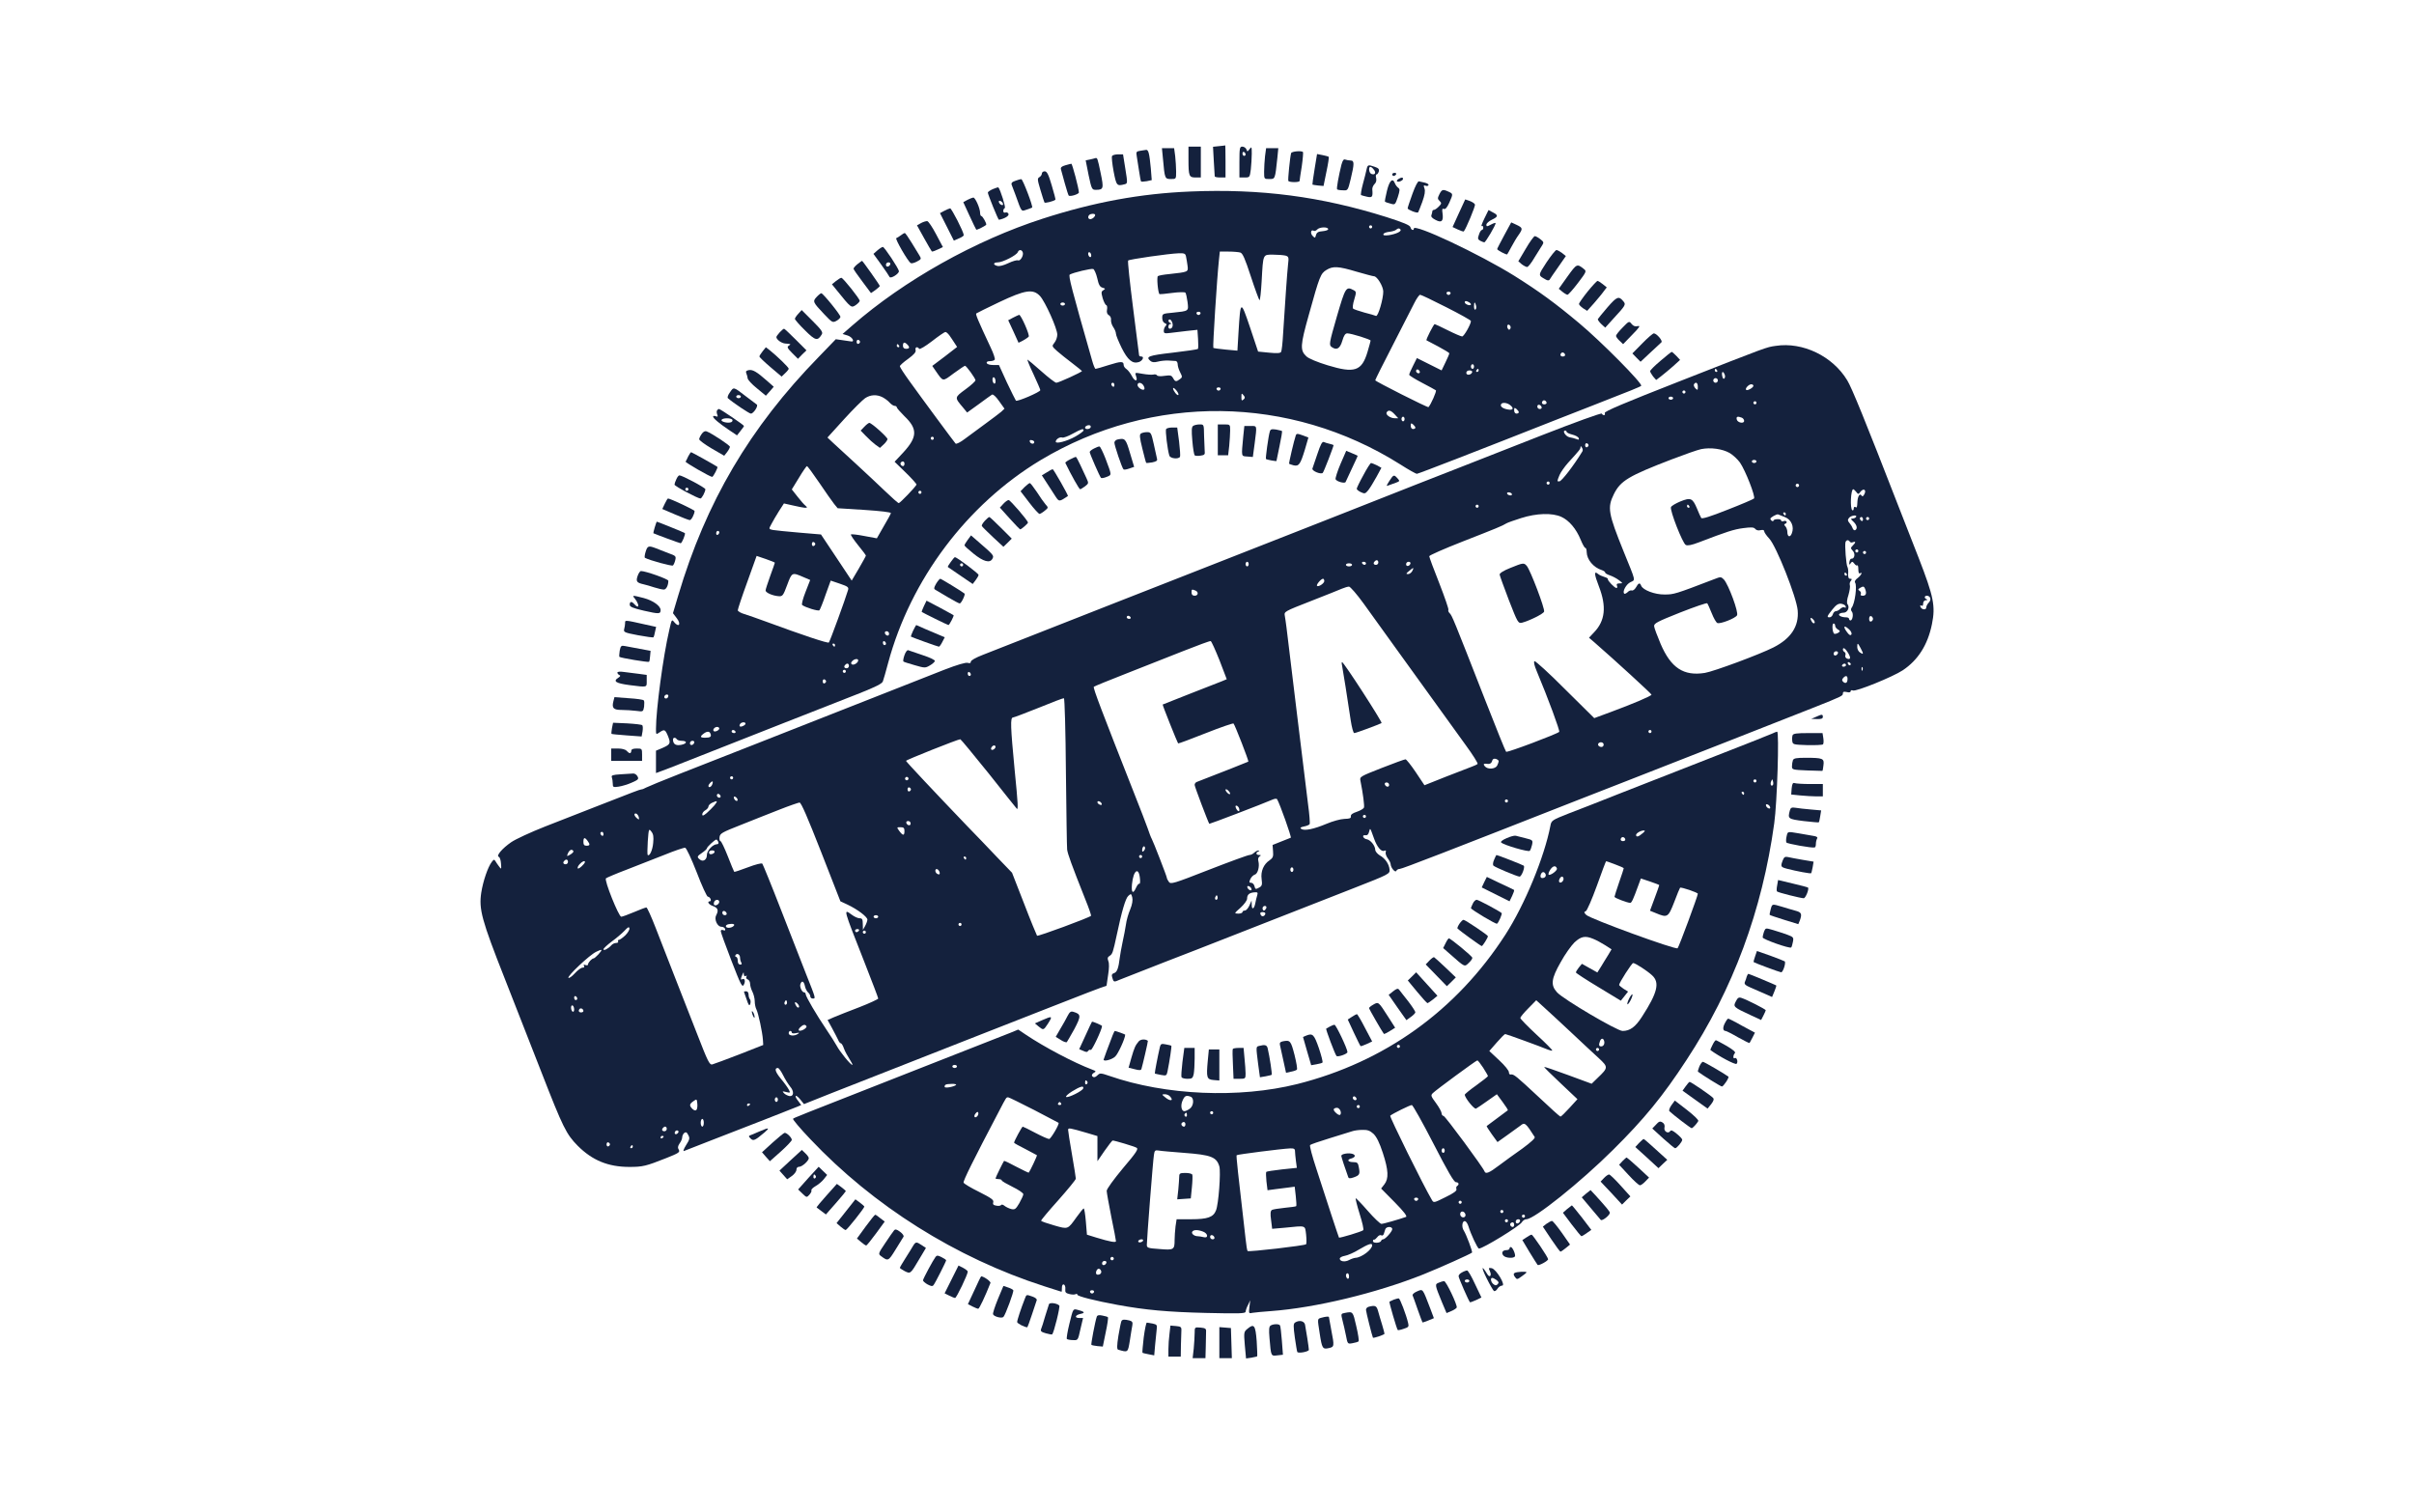 <?xml version="1.0" standalone="no"?>
<!DOCTYPE svg PUBLIC "-//W3C//DTD SVG 20010904//EN"
 "http://www.w3.org/TR/2001/REC-SVG-20010904/DTD/svg10.dtd">
<svg version="1.0" xmlns="http://www.w3.org/2000/svg"
 width="1564pt" height="980pt" viewBox="0 0 1564 980"
 preserveAspectRatio="xMidYMid meet">

<g transform="translate(0,980) scale(0.1,-0.1)"
fill="#14213d" stroke="none">
<path d="M7897 8853 l-38 -4 5 -92 c3 -51 6 -95 6 -99 0 -5 16 -8 35 -8 l35 0
0 105 c0 58 -1 104 -2 103 -2 -1 -20 -3 -41 -5z"/>
<path d="M7700 8766 c0 -107 4 -116 46 -116 l34 0 0 100 0 100 -40 0 -40 0 0
-84z"/>
<path d="M8030 8750 l0 -100 34 0 c33 0 33 1 40 53 3 28 6 74 6 101 0 46 -1
48 -14 30 -14 -18 -15 -18 -21 -1 -4 9 -16 17 -26 17 -17 0 -19 -9 -19 -100z
m40 49 c0 -5 -4 -9 -10 -9 -5 0 -10 7 -10 16 0 8 5 12 10 9 6 -3 10 -10 10
-16z"/>
<path d="M7535 8768 c11 -125 12 -128 51 -128 34 0 34 0 34 48 0 26 -3 71 -6
100 l-7 52 -39 0 -40 0 7 -72z"/>
<path d="M8196 8788 c-3 -29 -6 -74 -6 -100 0 -48 0 -48 34 -48 38 0 37 -2 52
138 l6 62 -40 0 -39 0 -7 -52z"/>
<path d="M7387 8823 c-25 -4 -27 -7 -22 -36 3 -18 9 -61 15 -96 5 -35 11 -65
13 -67 2 -2 19 -1 37 2 l32 7 -6 76 c-9 95 -15 121 -30 120 -6 -1 -24 -4 -39
-6z"/>
<path d="M8365 8808 c-7 -24 -22 -173 -18 -180 2 -5 20 -8 39 -8 19 0 34 3 34
8 0 4 6 46 14 94 7 49 10 90 8 93 -11 10 -73 4 -77 -7z"/>
<path d="M7205 8789 c-4 -6 1 -51 10 -100 18 -93 21 -96 71 -83 20 5 20 7 5
100 l-15 94 -32 0 c-18 0 -36 -5 -39 -11z"/>
<path d="M8517 8704 c-9 -54 -15 -99 -14 -100 1 -1 18 -4 37 -6 l35 -3 19 93
c11 51 17 94 15 96 -2 2 -20 7 -40 11 l-36 7 -16 -98z"/>
<path d="M7095 8775 c-5 -2 -22 -6 -36 -9 l-25 -5 19 -96 c19 -90 22 -95 46
-95 51 0 53 8 32 109 -21 100 -21 100 -36 96z"/>
<path d="M8691 8733 c-18 -73 -33 -155 -28 -160 3 -3 20 -6 38 -6 31 -2 32 -2
50 73 24 99 24 120 0 120 -11 0 -26 3 -35 6 -11 4 -17 -5 -25 -33z"/>
<path d="M6902 8729 c-24 -7 -32 -14 -28 -27 3 -9 14 -50 25 -91 11 -41 23
-76 25 -78 9 -9 66 9 66 20 0 24 -43 187 -49 186 -3 0 -21 -5 -39 -10z"/>
<path d="M8854 8703 c-3 -16 -14 -58 -24 -95 -10 -37 -15 -70 -12 -72 4 -2 22
-7 40 -11 33 -7 37 -1 33 48 -1 9 5 25 14 34 11 10 14 24 11 39 -4 13 -2 24 3
24 5 0 11 9 14 19 4 15 -2 22 -26 30 -43 15 -46 14 -53 -16z m50 -6 c12 -19 3
-32 -19 -24 -17 7 -21 51 -3 45 6 -2 16 -12 22 -21z"/>
<path d="M6750 8675 c0 -7 -7 -18 -16 -23 -14 -8 -13 -16 7 -83 12 -41 24 -77
26 -81 3 -6 60 8 71 18 2 1 -9 43 -24 93 -21 72 -31 91 -46 91 -10 0 -18 -7
-18 -15z"/>
<path d="M9020 8670 c0 -5 4 -10 9 -10 6 0 13 5 16 10 3 6 -1 10 -9 10 -9 0
-16 -4 -16 -10z"/>
<path d="M9060 8640 c-8 -5 -12 -12 -9 -15 8 -8 39 5 39 16 0 11 -11 11 -30
-1z"/>
<path d="M6577 8628 c-21 -7 -27 -15 -22 -27 4 -9 15 -38 25 -66 40 -111 35
-106 72 -93 18 6 34 12 35 13 8 5 -61 185 -70 184 -7 0 -25 -5 -40 -11z"/>
<path d="M8986 8564 c-9 -37 -15 -68 -13 -71 2 -2 18 -8 35 -12 30 -9 31 -9
48 41 14 45 15 53 2 62 -8 6 -17 19 -21 29 -14 37 -35 17 -51 -49z"/>
<path d="M9151 8544 c-17 -47 -31 -89 -31 -94 0 -9 61 -33 68 -26 2 3 14 33
27 68 16 45 20 70 14 87 -7 19 -6 22 6 18 8 -4 17 -2 20 3 3 5 -7 12 -22 16
-15 3 -33 7 -40 9 -7 2 -24 -31 -42 -81z"/>
<path d="M6433 8575 c-18 -8 -33 -18 -33 -23 0 -11 67 -177 72 -176 36 7 67
25 62 38 -3 8 -12 12 -20 9 -8 -3 -14 1 -14 10 0 8 5 17 10 19 8 2 -29 121
-42 134 -2 1 -18 -4 -35 -11z m65 -94 c3 -8 -1 -12 -9 -9 -7 2 -15 10 -17 17
-3 8 1 12 9 9 7 -2 15 -10 17 -17z"/>
<path d="M7710 8559 c-320 -13 -624 -69 -955 -176 -437 -141 -897 -399 -1233
-692 l-63 -55 33 -10 c31 -10 49 -44 20 -38 -8 1 -33 5 -55 8 l-42 6 -110
-114 c-448 -459 -731 -941 -911 -1547 l-34 -114 25 -33 c29 -38 14 -62 -16
-26 -17 21 -17 20 -33 -51 -40 -171 -86 -518 -86 -639 0 -38 0 -39 22 -24 32
22 37 20 54 -19 21 -51 18 -58 -31 -80 l-45 -19 0 -73 0 -72 38 14 c20 7 82
31 137 53 212 84 341 135 665 262 184 72 400 157 479 188 103 41 146 62 151
77 4 11 20 65 34 119 146 542 511 1027 987 1314 724 434 1615 424 2331 -27 53
-34 101 -61 108 -61 9 0 396 150 915 355 61 24 162 64 225 88 254 99 305 120
313 127 13 12 -260 288 -403 407 -153 128 -255 203 -419 306 -225 140 -651
341 -651 306 0 -16 -18 -10 -22 9 -4 13 -45 30 -154 65 -426 134 -815 185
-1274 166z m-621 -165 c-6 -8 -18 -14 -25 -14 -20 0 -17 28 4 33 25 5 35 -3
21 -19z m1801 -64 c0 -5 -4 -10 -10 -10 -5 0 -10 5 -10 10 0 6 5 10 10 10 6 0
10 -4 10 -10z m-285 -15 c0 -6 -16 -11 -36 -13 -28 -2 -38 -8 -43 -25 -5 -20
-7 -21 -22 -5 -16 16 -11 43 7 33 5 -4 16 0 24 9 16 16 70 17 70 1z m469 -3
c7 -12 -31 -29 -77 -36 -27 -3 -37 -1 -34 7 2 7 19 13 38 15 19 2 38 8 44 13
11 11 22 12 29 1z m-2448 -146 c8 -20 -15 -59 -30 -53 -8 3 -36 -5 -63 -18
-29 -14 -58 -22 -71 -18 -30 7 -28 23 3 23 31 0 121 46 129 66 7 18 25 18 32
0z m444 -22 c0 -8 -4 -12 -10 -9 -5 3 -10 13 -10 21 0 8 5 12 10 9 6 -3 10
-13 10 -21z m965 20 c16 -4 31 -39 69 -155 27 -83 53 -152 56 -154 4 -3 10 53
14 123 10 180 7 172 75 172 31 0 66 -3 79 -6 21 -6 23 -11 17 -58 -6 -53 -20
-261 -32 -448 -3 -59 -9 -112 -13 -118 -5 -9 -28 -10 -78 -5 l-71 7 -52 156
c-61 180 -62 179 -75 -32 l-7 -118 -76 7 c-42 4 -78 9 -80 11 -5 4 24 455 36
567 l6 57 56 0 c31 0 65 -3 76 -6z m-351 -26 c3 -13 7 -39 10 -60 5 -41 6 -40
-120 -54 -34 -3 -66 -9 -72 -13 -9 -5 0 -106 10 -117 2 -1 39 2 82 8 43 6 81
6 86 2 4 -5 10 -32 14 -61 7 -60 10 -58 -96 -69 -66 -6 -68 -7 -68 -34 0 -17
7 -30 17 -34 12 -5 14 -9 5 -18 -7 -7 -12 -21 -12 -31 0 -17 5 -19 43 -14 23
3 72 9 109 13 l66 7 4 -59 c2 -33 2 -62 -1 -65 -3 -3 -77 -14 -163 -24 -158
-18 -178 -26 -144 -54 10 -9 25 -10 48 -4 18 5 49 8 68 7 19 -1 41 -3 48 -3 6
-1 12 -10 12 -21 0 -12 7 -35 16 -52 15 -30 15 -32 -2 -45 -24 -18 -31 -17
-44 8 -10 17 -17 19 -54 14 -26 -4 -46 -3 -50 3 -3 6 -14 8 -24 5 -11 -2 -42
0 -70 5 -50 9 -50 9 -42 -14 14 -37 -7 -38 -26 -2 -9 18 -25 39 -35 46 -11 7
-19 19 -19 27 0 25 -16 25 -96 0 -43 -14 -82 -25 -86 -25 -4 0 -14 24 -22 53
-135 472 -155 551 -145 558 22 13 139 41 152 36 7 -3 19 -30 26 -60 9 -42 17
-56 34 -61 19 -6 20 -7 6 -16 -15 -9 -15 -15 -5 -52 7 -23 17 -43 23 -45 6 -2
8 -15 5 -30 -3 -17 1 -29 12 -35 10 -6 16 -19 14 -31 -1 -12 5 -33 15 -47 9
-13 17 -32 17 -42 0 -10 17 -51 37 -92 39 -78 70 -105 111 -92 25 8 37 36 17
36 -8 0 -15 3 -15 8 -1 4 -18 142 -39 307 -21 165 -36 303 -32 307 7 8 265 45
328 47 37 1 43 -2 47 -21z m1104 -98 c56 -16 107 -30 114 -30 20 0 59 -64 60
-98 1 -45 -33 -164 -47 -159 -6 3 -40 13 -76 22 -35 10 -68 21 -72 25 -5 4 -2
31 7 59 14 48 14 51 -4 61 -49 26 -53 20 -109 -172 -50 -173 -51 -183 -34
-196 33 -24 55 -11 70 41 10 34 19 47 32 47 25 0 151 -39 151 -47 0 -3 -9 -36
-20 -73 -37 -125 -84 -140 -258 -87 -66 20 -124 44 -138 58 -42 39 -40 71 16
270 69 249 76 267 114 290 42 26 77 24 194 -11z m-2050 -158 c34 -37 112 -211
112 -250 0 -16 -8 -40 -18 -52 -18 -23 -18 -23 17 -55 20 -17 64 -53 99 -79
34 -26 62 -49 62 -50 0 -7 -152 -76 -166 -76 -8 0 -52 34 -98 75 -46 41 -87
75 -89 75 -3 0 14 -43 39 -95 24 -52 44 -98 44 -103 0 -12 -149 -76 -158 -68
-3 4 -30 58 -59 119 l-51 112 -38 0 c-21 0 -39 5 -41 13 -3 7 5 12 21 12 13 0
28 4 31 10 3 5 -8 40 -26 77 -83 177 -99 216 -94 222 4 3 70 36 148 73 169 80
220 88 265 40z m2660 17 c-2 -6 -8 -10 -13 -10 -5 0 -11 4 -13 10 -2 6 4 11
13 11 9 0 15 -5 13 -11z m-27 -90 c87 -44 159 -84 159 -89 0 -21 -45 -100 -57
-100 -7 0 -49 18 -93 40 -44 22 -82 40 -85 40 -6 0 -58 -101 -53 -105 2 -1 36
-19 76 -40 39 -21 72 -41 72 -44 0 -4 -11 -31 -25 -59 l-25 -52 -80 40 -80 40
-25 -50 c-14 -27 -25 -53 -25 -58 0 -5 37 -28 83 -52 45 -23 85 -46 90 -49 6
-6 -33 -93 -48 -109 -4 -5 -345 167 -345 174 0 4 51 106 114 228 62 121 125
245 140 274 14 28 31 52 37 52 6 0 82 -36 170 -81z m149 31 c8 -5 12 -12 9
-15 -8 -8 -39 5 -39 16 0 11 11 11 30 -1z m-2620 -10 c0 -5 -7 -10 -15 -10 -8
0 -15 5 -15 10 0 6 7 10 15 10 8 0 15 -4 15 -10z m2663 -10 c3 -11 1 -23 -4
-26 -5 -3 -9 6 -9 20 0 31 6 34 13 6z m-1785 -51 c-2 -6 -8 -10 -13 -10 -5 0
-11 4 -13 10 -2 6 4 11 13 11 9 0 15 -5 13 -11z m-183 -59 c7 -21 0 -40 -16
-40 -14 0 -11 30 4 31 10 0 10 2 0 6 -15 5 -17 23 -4 23 5 0 12 -9 16 -20z
m2190 -40 c-6 -9 -9 -9 -16 1 -10 17 0 34 13 21 6 -6 7 -16 3 -22z m-3634 -43
c9 -12 23 -34 33 -49 l17 -26 -80 -62 -81 -61 22 -32 c50 -72 43 -71 117 -16
37 27 70 49 73 49 9 0 68 -82 68 -94 0 -6 -29 -33 -65 -59 -72 -53 -71 -52
-17 -116 l28 -34 75 54 c41 30 79 58 86 62 7 4 25 -12 46 -42 l35 -49 -21 -20
c-12 -10 -58 -45 -102 -77 -44 -32 -104 -76 -133 -98 -30 -23 -56 -36 -61 -31
-10 11 -215 288 -299 405 -34 47 -62 90 -62 96 0 5 24 27 54 48 38 28 52 44
48 57 -5 19 12 25 23 8 3 -6 40 16 83 49 42 33 82 60 87 60 6 0 17 -10 26 -22z
m-579 -42 c0 -5 -5 -11 -11 -13 -6 -2 -11 4 -11 13 0 9 5 15 11 13 6 -2 11 -8
11 -13z m306 -17 c18 -18 15 -28 -8 -28 -13 0 -20 7 -20 20 0 23 10 26 28 8z
m-53 -8 c3 -5 1 -10 -4 -10 -6 0 -11 5 -11 10 0 6 2 10 4 10 3 0 8 -4 11 -10z
m4315 -61 c0 -5 -7 -9 -15 -9 -15 0 -20 12 -9 23 8 8 24 -1 24 -14z m-590 -74
c0 -8 -4 -15 -10 -15 -5 0 -10 7 -10 15 0 8 5 15 10 15 6 0 10 -7 10 -15z
m-353 -41 c-9 -9 -28 6 -21 18 4 6 10 6 17 -1 6 -6 8 -13 4 -17z m383 16 c0
-5 -5 -10 -11 -10 -5 0 -7 5 -4 10 3 6 8 10 11 10 2 0 4 -4 4 -10z m-42 -12
c-7 -19 -38 -22 -38 -4 0 10 9 16 21 16 12 0 19 -5 17 -12z m-3088 -59 c0 -11
-4 -17 -10 -14 -5 3 -10 15 -10 26 0 11 5 17 10 14 6 -3 10 -15 10 -26z m770
-25 c0 -8 -4 -12 -10 -9 -5 3 -10 10 -10 16 0 5 5 9 10 9 6 0 10 -7 10 -16z
m189 -3 c6 -10 8 -21 4 -24 -9 -10 -43 12 -43 28 0 21 27 18 39 -4z m225 -60
c-7 -7 -34 28 -34 43 1 6 10 0 21 -13 11 -13 17 -27 13 -30z m274 38 c-2 -6
-8 -10 -13 -10 -5 0 -11 4 -13 10 -2 6 4 11 13 11 9 0 15 -5 13 -11z m151 -43
c8 -10 8 -16 -3 -25 -11 -9 -13 -7 -13 14 0 29 1 30 16 11z m-2341 -10 c15 -8
36 -23 46 -35 11 -12 25 -21 33 -21 7 0 13 -4 13 -9 0 -5 23 -31 50 -58 86
-82 84 -135 -7 -234 l-57 -61 72 -70 c40 -39 71 -74 70 -78 -6 -15 -107 -120
-115 -120 -5 0 -44 35 -89 78 -44 42 -129 122 -189 177 -60 55 -127 116 -147
135 l-37 35 107 118 c59 65 121 126 137 137 35 23 75 25 113 6z m4302 -37 c0
-5 -7 -9 -15 -9 -15 0 -20 12 -9 23 8 8 24 -1 24 -14z m-237 -13 c28 -22 21
-36 -15 -29 -34 6 -51 21 -42 35 8 12 37 9 57 -6z m205 -14 c2 -7 -3 -12 -12
-12 -9 0 -16 7 -16 16 0 17 22 14 28 -4z m-148 -33 c0 -5 -7 -9 -15 -9 -9 0
-15 9 -15 21 0 18 2 19 15 9 8 -7 15 -16 15 -21z m-804 -14 l23 -25 -23 0
c-29 0 -61 24 -52 38 11 18 27 14 52 -13z m64 -30 c0 -8 -4 -15 -10 -15 -5 0
-10 7 -10 15 0 8 5 15 10 15 6 0 10 -7 10 -15z m70 -56 c0 -5 -7 -9 -15 -9 -9
0 -15 9 -15 21 0 18 2 19 15 9 8 -7 15 -16 15 -21z m-2105 0 c-8 -12 -35 -12
-35 0 0 11 22 20 33 14 4 -2 5 -9 2 -14z m-45 -18 c0 -5 -24 -23 -52 -39 -55
-31 -128 -50 -128 -34 0 16 27 33 42 27 7 -3 38 8 68 25 59 32 70 35 70 21z
m-970 -51 c0 -5 -4 -10 -10 -10 -5 0 -10 5 -10 10 0 6 5 10 10 10 6 0 10 -4
10 -10z m651 -25 c-1 -15 -24 -12 -29 3 -3 9 2 13 12 10 10 -1 17 -7 17 -13z
m-841 -140 c0 -8 -4 -15 -9 -15 -13 0 -22 16 -14 24 11 11 23 6 23 -9z m-552
-123 c40 -59 83 -121 96 -137 l23 -28 174 -11 c106 -7 173 -15 171 -21 -1 -5
-22 -44 -47 -86 l-44 -77 -81 15 c-45 9 -83 13 -87 10 -3 -3 18 -34 46 -69 28
-34 51 -65 51 -68 0 -3 -21 -41 -46 -84 l-46 -78 -99 149 -100 150 -142 12
c-78 7 -154 14 -169 17 -28 6 -28 6 -11 37 9 18 31 55 49 84 l33 51 58 -13
c32 -8 67 -14 77 -15 17 0 18 2 5 13 -8 6 -32 33 -52 59 l-37 47 46 75 c25 42
49 76 52 76 4 0 40 -49 80 -108z m662 -62 c0 -5 -4 -10 -10 -10 -5 0 -10 5
-10 10 0 6 5 10 10 10 6 0 10 -4 10 -10z m-1310 -259 c0 -6 -4 -13 -10 -16 -5
-3 -10 1 -10 9 0 9 5 16 10 16 6 0 10 -4 10 -9z m622 -76 c0 -5 -5 -11 -11
-13 -6 -2 -11 4 -11 13 0 9 5 15 11 13 6 -2 11 -8 11 -13z m-262 -121 c0 -2
-13 -40 -30 -86 -16 -45 -30 -87 -30 -94 0 -14 45 -34 84 -37 26 -2 30 3 56
73 31 83 31 83 107 50 l42 -18 -30 -77 c-17 -43 -27 -81 -22 -85 18 -15 105
-42 112 -34 4 5 23 50 40 101 l33 91 59 -20 c53 -18 59 -23 53 -42 -16 -55
-117 -332 -124 -339 -6 -7 -165 46 -415 138 -49 18 -109 39 -132 46 -24 7 -43
18 -43 25 0 7 27 89 61 182 l61 170 59 -20 c32 -11 59 -22 59 -24z m740 -460
c0 -9 -5 -14 -12 -12 -18 6 -21 28 -4 28 9 0 16 -7 16 -16z m-20 -65 c0 -5 -4
-9 -10 -9 -5 0 -10 7 -10 16 0 8 5 12 10 9 6 -3 10 -10 10 -16z m-330 -9 c0
-5 -2 -10 -4 -10 -3 0 -8 5 -11 10 -3 6 -1 10 4 10 6 0 11 -4 11 -10z m150
-99 c0 -15 -28 -33 -40 -26 -8 5 -8 11 1 21 13 15 39 19 39 5z m-60 -36 c0 -8
-7 -15 -15 -15 -16 0 -20 12 -8 23 11 12 23 8 23 -8z m-20 -35 c0 -5 -4 -10
-10 -10 -5 0 -10 5 -10 10 0 6 5 10 10 10 6 0 10 -4 10 -10z m-128 -65 c0 -5
-5 -11 -11 -13 -6 -2 -11 4 -11 13 0 9 5 15 11 13 6 -2 11 -8 11 -13z m-1022
-93 c0 -13 -12 -22 -22 -16 -10 6 -1 24 13 24 5 0 9 -4 9 -8z m500 -181 c0
-10 -30 -24 -37 -17 -3 3 -2 9 2 15 8 13 35 15 35 2z m-170 -31 c0 -12 -28
-25 -36 -17 -9 9 6 27 22 27 8 0 14 -5 14 -10z m105 -20 c3 -5 -1 -10 -9 -10
-9 0 -16 5 -16 10 0 6 4 10 9 10 6 0 13 -4 16 -10z m-162 -14 c8 -19 -1 -26
-35 -26 -32 0 -35 7 -10 26 22 17 39 17 45 0z m-218 -36 c3 -5 17 -10 30 -10
39 0 38 -18 -1 -26 -36 -7 -53 4 -54 34 0 14 16 16 25 2z m113 -22 c-6 -18
-28 -21 -28 -4 0 9 7 16 16 16 9 0 14 -5 12 -12z"/>
<path d="M6564 7742 l-32 -17 34 -73 33 -73 30 15 c16 9 32 20 36 25 7 12 -50
141 -62 141 -4 -1 -22 -9 -39 -18z"/>
<path d="M5600 7035 l-24 -25 35 -36 c19 -20 47 -45 62 -56 l28 -20 25 23 c13
12 24 28 24 34 0 12 -103 105 -118 105 -4 0 -19 -11 -32 -25z"/>
<path d="M9326 8542 c-13 -26 -13 -31 1 -44 14 -14 13 -18 -6 -37 -12 -12 -25
-21 -31 -21 -5 0 -10 -4 -10 -9 0 -5 -3 -16 -6 -25 -4 -10 5 -20 27 -31 39
-21 52 -8 45 43 -4 26 -2 33 9 28 10 -3 21 10 35 41 25 57 25 57 -5 71 -37 17
-43 15 -59 -16z"/>
<path d="M6268 8505 l-27 -15 40 -87 c22 -48 42 -89 44 -91 4 -4 65 27 65 33
0 12 -24 55 -32 55 -4 0 -8 9 -8 20 0 30 -31 100 -44 100 -6 -1 -23 -7 -38
-15z"/>
<path d="M9452 8419 l-41 -90 34 -16 c19 -9 37 -15 39 -12 14 16 76 164 72
174 -2 7 -18 17 -34 23 l-29 10 -41 -89z"/>
<path d="M6118 8434 l-28 -15 45 -89 45 -89 32 14 c18 7 33 17 32 22 -1 22
-79 173 -88 173 -6 -1 -23 -8 -38 -16z"/>
<path d="M9617 8384 c-15 -31 -23 -53 -17 -49 5 3 10 -1 10 -9 0 -9 -4 -16 -9
-16 -5 0 -14 -13 -19 -30 -9 -25 -8 -31 8 -40 10 -5 22 -10 27 -10 8 0 73 110
73 124 0 4 -13 0 -30 -9 -26 -14 -30 -14 -30 -1 0 8 16 23 35 32 42 20 44 29
7 48 l-28 15 -27 -55z"/>
<path d="M5968 8355 l-27 -15 46 -83 c25 -45 48 -84 50 -86 2 -3 19 3 38 12
l34 16 -44 83 c-24 46 -50 84 -57 85 -7 1 -25 -4 -40 -12z"/>
<path d="M9746 8276 c-25 -46 -46 -87 -46 -90 0 -7 61 -39 65 -34 2 2 14 24
28 50 14 26 34 60 46 76 28 40 27 46 -13 65 l-35 16 -45 -83z"/>
<path d="M5836 8275 c-10 -8 -24 -16 -29 -18 -10 -3 75 -151 94 -162 5 -3 22
1 39 10 29 15 30 18 18 38 -8 12 -31 50 -52 85 -21 34 -40 62 -44 62 -4 0 -16
-7 -26 -15z"/>
<path d="M9885 8188 l-48 -81 22 -19 c13 -10 29 -18 35 -18 7 0 29 28 49 63
21 34 43 70 50 80 10 15 8 21 -13 37 -14 11 -30 20 -36 20 -6 0 -33 -37 -59
-82z"/>
<path d="M5685 8178 l-26 -23 50 -69 c28 -39 52 -75 54 -80 6 -15 62 20 61 37
-2 18 -94 157 -104 157 -5 0 -21 -10 -35 -22z m83 -90 c-6 -18 -28 -21 -28 -4
0 9 7 16 16 16 9 0 14 -5 12 -12z"/>
<path d="M10019 8099 c-55 -85 -55 -82 -5 -110 11 -7 21 -7 25 -2 3 6 28 42
56 82 l50 72 -25 20 c-14 10 -30 19 -36 19 -6 0 -35 -36 -65 -81z"/>
<path d="M5556 8089 c-14 -11 -26 -25 -26 -30 0 -5 26 -42 57 -83 l56 -75 29
20 c15 11 28 23 28 26 0 6 -111 163 -115 163 -1 0 -14 -9 -29 -21z"/>
<path d="M10156 8009 l-57 -80 23 -19 c13 -11 28 -19 33 -20 6 0 36 34 68 76
54 71 57 77 40 90 -46 37 -47 36 -107 -47z"/>
<path d="M5416 7979 l-26 -21 29 -36 c96 -119 96 -118 125 -99 14 10 26 22 26
28 0 13 -108 149 -119 149 -5 0 -20 -9 -35 -21z"/>
<path d="M10286 7911 c-31 -39 -56 -75 -56 -80 0 -6 12 -18 26 -28 l27 -17 44
49 c24 28 53 62 63 77 l20 26 -26 21 c-15 12 -30 21 -34 21 -4 0 -33 -31 -64
-69z"/>
<path d="M5291 7876 c-27 -29 -25 -34 48 -111 53 -56 56 -57 80 -44 15 8 26
20 26 26 0 14 -113 153 -124 153 -4 0 -18 -11 -30 -24z"/>
<path d="M10415 7809 c-33 -38 -61 -73 -63 -77 -1 -4 9 -19 23 -32 l25 -23 57
63 c73 79 78 87 62 106 -31 38 -42 34 -104 -37z"/>
<path d="M5172 7767 c-12 -13 -22 -28 -22 -33 0 -5 29 -39 65 -74 68 -68 82
-71 109 -27 9 14 -1 29 -59 87 l-71 71 -22 -24z"/>
<path d="M10513 7678 c-24 -24 -43 -48 -43 -54 0 -6 10 -20 23 -32 l23 -22 59
61 c48 49 55 60 36 56 -16 -4 -29 0 -40 14 -16 20 -17 19 -58 -23z"/>
<path d="M5052 7647 c-12 -13 -22 -27 -22 -31 0 -16 34 -41 59 -42 37 -3 37
-3 21 -14 -12 -8 -9 -16 22 -47 l38 -38 27 28 28 27 -70 70 c-38 38 -72 70
-75 70 -4 0 -16 -10 -28 -23z"/>
<path d="M10640 7575 l-64 -65 26 -27 27 -27 63 59 c35 32 67 62 72 67 11 9
-31 58 -49 58 -6 0 -40 -29 -75 -65z"/>
<path d="M11505 7559 c-63 -9 -46 -3 -627 -231 -357 -140 -485 -194 -481 -204
3 -8 1 -14 -5 -14 -6 0 -12 5 -14 10 -2 6 -176 -57 -388 -140 -212 -83 -452
-177 -535 -210 -131 -51 -366 -143 -750 -295 -60 -24 -198 -78 -305 -120 -266
-104 -497 -195 -805 -316 -143 -56 -314 -123 -380 -149 -66 -26 -266 -105
-445 -175 -179 -70 -360 -141 -402 -158 -47 -18 -78 -36 -78 -44 0 -10 -6 -12
-20 -8 -13 4 -68 -12 -153 -45 -72 -29 -204 -81 -292 -115 -484 -190 -678
-267 -940 -370 -159 -63 -377 -148 -484 -190 -107 -42 -204 -82 -215 -88 -12
-7 -25 -12 -31 -12 -11 -1 -50 -16 -290 -110 -93 -37 -244 -96 -335 -131 -91
-36 -189 -81 -218 -101 -58 -40 -100 -89 -80 -95 6 -2 13 -22 14 -44 3 -37 2
-38 -12 -19 -9 11 -19 27 -24 35 -8 13 -11 12 -24 -5 -25 -33 -56 -123 -68
-199 -16 -107 2 -176 152 -556 72 -184 179 -456 237 -605 141 -362 162 -404
236 -479 95 -95 198 -137 335 -137 86 0 107 5 238 57 81 32 91 39 82 54 -8 13
-7 23 5 41 10 13 17 31 17 40 0 9 6 22 13 28 11 8 17 5 26 -13 11 -20 10 -29
-14 -66 -15 -24 -21 -41 -14 -38 8 3 86 34 174 68 88 34 246 96 350 136 105
41 200 79 213 84 l23 10 -20 27 c-12 14 -19 29 -15 32 3 3 16 -7 29 -23 l24
-30 173 69 c95 37 292 115 438 172 146 57 344 135 440 173 96 37 336 132 533
209 197 78 362 141 368 141 5 0 9 3 9 8 0 4 5 35 10 69 6 38 7 71 1 85 -7 19
-5 27 9 35 18 12 21 22 45 133 32 152 57 239 75 255 18 16 19 16 26 -10 4 -18
0 -45 -14 -79 -12 -28 -24 -71 -27 -96 -4 -25 -13 -76 -22 -115 -8 -38 -16
-83 -18 -100 -8 -68 -18 -95 -37 -100 -14 -5 -17 -12 -12 -28 9 -32 10 -32 51
-14 21 8 151 59 288 113 138 53 304 118 370 144 296 116 639 250 855 335 230
90 235 93 233 120 -3 36 -28 73 -64 93 -16 10 -29 26 -29 37 -1 26 -30 62 -54
67 -11 1 -21 9 -24 16 -2 8 3 12 14 10 12 -2 20 5 24 22 8 28 5 32 33 -45 18
-51 46 -85 64 -78 12 5 15 2 11 -8 -3 -9 3 -26 13 -40 10 -13 19 -31 19 -39 1
-23 31 -58 37 -42 3 6 12 12 22 12 15 0 329 122 1156 447 105 41 246 96 315
123 274 107 1031 404 1215 477 183 73 185 74 185 91 0 10 7 12 25 8 16 -4 25
-2 25 5 0 6 7 9 15 5 21 -8 258 88 323 131 99 66 162 165 189 299 24 117 11
179 -86 429 -46 116 -104 266 -131 335 -213 548 -303 770 -332 816 -94 156
-288 250 -463 223z m-380 -159 c3 -5 1 -10 -4 -10 -6 0 -11 5 -11 10 0 6 2 10
4 10 3 0 8 -4 11 -10z m49 -27 c4 -9 3 -20 -2 -25 -6 -6 -11 1 -14 16 -6 29 6
35 16 9z m-44 -38 c0 -8 -7 -15 -15 -15 -8 0 -15 7 -15 15 0 8 7 15 15 15 8 0
15 -7 15 -15z m-130 -41 c0 -23 -1 -24 -16 -10 -8 9 -12 20 -9 26 12 19 25 10
25 -16z m360 6 c0 -12 -40 -34 -47 -26 -9 8 17 36 33 36 8 0 14 -4 14 -10z
m-440 -40 c0 -5 -4 -10 -10 -10 -5 0 -10 5 -10 10 0 6 5 10 10 10 6 0 10 -4
10 -10z m-80 -40 c0 -5 -7 -10 -15 -10 -8 0 -15 5 -15 10 0 6 7 10 15 10 8 0
15 -4 15 -10z m540 -30 c0 -5 -4 -10 -10 -10 -5 0 -10 5 -10 10 0 6 5 10 10
10 6 0 10 -4 10 -10z m-96 -96 c9 -3 16 -13 16 -21 0 -21 -44 -12 -48 10 -4
18 6 21 32 11z m-1134 -92 c0 -5 17 -13 37 -18 20 -5 39 -15 41 -23 4 -11 0
-12 -14 -6 -11 4 -31 10 -46 12 -24 5 -49 43 -27 43 5 0 9 -4 9 -8z m142 -87
c0 -5 -5 -11 -11 -13 -6 -2 -11 4 -11 13 0 9 5 15 11 13 6 -2 11 -8 11 -13z
m-40 -40 c-56 -92 -135 -194 -149 -194 -16 -1 -16 -1 1 41 8 19 33 54 55 79
75 82 81 90 81 102 0 8 4 7 9 -3 6 -8 7 -19 3 -25z m954 -10 c22 -13 52 -41
67 -62 36 -52 102 -222 91 -233 -5 -5 -82 -38 -172 -73 -111 -44 -165 -61
-170 -53 -4 6 -16 33 -27 60 -29 69 -41 74 -108 47 -31 -13 -58 -29 -61 -37
-8 -21 75 -234 96 -245 12 -6 38 -1 85 17 180 69 226 84 287 92 53 7 69 6 78
-5 7 -9 21 -12 35 -8 15 3 23 1 23 -7 0 -7 15 -29 33 -48 46 -49 177 -380 184
-465 9 -103 -43 -182 -157 -240 -91 -46 -385 -155 -444 -165 -138 -22 -220 32
-287 188 -22 52 -41 103 -42 114 -2 19 20 30 168 89 94 37 173 64 176 60 3 -3
16 -32 29 -64 13 -33 29 -61 37 -64 19 -7 115 30 127 50 12 18 -55 199 -85
232 -18 18 -21 19 -61 3 -255 -98 -264 -100 -323 -100 -64 -1 -141 29 -152 57
-8 22 -18 18 -33 -10 -8 -14 -20 -23 -27 -21 -7 3 -20 -2 -28 -11 -9 -8 -19
-13 -22 -9 -13 13 13 61 41 74 33 16 36 0 -44 197 -101 250 -107 286 -64 373
43 87 95 118 376 226 81 31 166 61 190 66 61 12 136 2 184 -25z m174 -55 c0
-5 -7 -10 -15 -10 -8 0 -15 5 -15 10 0 6 7 10 15 10 8 0 15 -4 15 -10z m-1340
-140 c0 -5 -4 -10 -10 -10 -5 0 -10 5 -10 10 0 6 5 10 10 10 6 0 10 -4 10 -10z
m1614 -21 c-3 -5 -10 -7 -15 -3 -5 3 -7 10 -3 15 3 5 10 7 15 3 5 -3 7 -10 3
-15z m372 -36 c13 -17 15 -17 28 1 20 25 40 12 25 -16 -8 -15 -13 -17 -19 -8
-10 16 -24 -5 -26 -40 -2 -39 -3 -42 -14 -35 -5 3 -10 -1 -10 -10 0 -9 -4 -14
-9 -11 -16 10 -10 136 6 136 3 0 12 -8 19 -17z m-2231 -13 c3 -5 -1 -10 -9
-10 -8 0 -18 5 -21 10 -3 6 1 10 9 10 8 0 18 -4 21 -10z m-215 -80 c0 -5 -4
-10 -10 -10 -5 0 -10 5 -10 10 0 6 5 10 10 10 6 0 10 -4 10 -10z m1365 0 c3
-5 1 -10 -4 -10 -6 0 -11 5 -11 10 0 6 2 10 4 10 3 0 8 -4 11 -10z m625 -50
c0 -5 -2 -10 -4 -10 -3 0 -8 5 -11 10 -3 6 -1 10 4 10 6 0 11 -4 11 -10z
m-1454 -19 c50 -23 96 -77 125 -148 12 -29 25 -53 30 -53 5 0 9 -12 9 -27 1
-49 44 -100 98 -117 12 -4 22 -11 22 -16 0 -5 15 -13 33 -19 17 -6 43 -20 57
-31 25 -19 25 -20 3 -20 -16 0 -21 -4 -17 -15 4 -8 2 -15 -3 -15 -12 0 -59 49
-56 58 2 4 -9 10 -23 14 -14 4 -32 12 -40 19 -27 23 -26 0 5 -80 51 -131 41
-224 -32 -299 l-32 -34 36 -31 c132 -115 369 -332 369 -338 0 -8 -119 -59
-268 -114 l-103 -38 -189 187 c-103 104 -193 185 -198 182 -7 -4 -1 -28 14
-64 75 -179 152 -388 146 -394 -14 -14 -337 -136 -344 -129 -4 3 -66 157 -138
341 -204 522 -212 540 -227 556 -8 7 -12 18 -9 23 3 4 -24 82 -59 172 -36 90
-65 169 -65 175 0 6 96 48 213 94 220 86 262 103 287 119 8 5 51 20 95 34 100
32 202 35 261 8z m1447 -1 c43 -16 63 -63 46 -106 -11 -29 -29 -23 -29 10 0
12 -6 28 -12 35 -11 11 -10 14 0 18 6 3 10 9 7 13 -3 5 -12 7 -20 3 -8 -3 -15
-1 -15 5 0 5 -11 9 -25 8 -14 0 -25 -5 -25 -9 0 -5 -4 -5 -10 -2 -5 3 -10 10
-10 14 0 8 41 31 50 28 3 -1 22 -9 43 -17z m462 0 c-3 -5 -14 -10 -22 -10 -14
0 -13 -4 5 -20 23 -22 28 -45 12 -55 -6 -3 -13 2 -17 12 -3 10 -13 26 -21 35
-12 14 -12 20 -2 33 14 16 55 21 45 5z m45 -16 c0 -8 -4 -12 -10 -9 -5 3 -10
10 -10 16 0 5 5 9 10 9 6 0 10 -7 10 -16z m40 6 c0 -5 -4 -10 -10 -10 -5 0
-10 5 -10 10 0 6 5 10 10 10 6 0 10 -4 10 -10z m-125 -150 c3 -5 12 -7 20 -3
20 7 19 -2 -1 -22 -15 -15 -15 -17 1 -35 17 -19 10 -53 -11 -50 -5 0 -10 -10
-12 -22 -2 -19 -1 -20 8 -8 9 13 12 13 24 -2 7 -10 16 -15 19 -11 4 3 7 -8 7
-26 0 -19 4 -30 10 -26 21 13 9 -13 -15 -31 -14 -10 -21 -22 -16 -29 14 -19
-1 -136 -22 -162 -6 -9 -6 -17 1 -26 12 -14 5 -57 -9 -57 -5 0 -9 5 -9 10 0 6
-9 10 -19 10 -28 0 -52 11 -45 21 3 5 16 9 28 9 26 0 42 35 26 55 -6 7 -4 30
6 60 8 27 12 56 9 64 -3 7 0 20 6 27 9 11 8 14 -4 14 -10 0 -14 9 -13 33 2 17
-1 37 -4 42 -9 12 -19 145 -13 163 6 14 19 16 28 2z m55 -60 c0 -5 -4 -10 -10
-10 -5 0 -10 5 -10 10 0 6 5 10 10 10 6 0 10 -4 10 -10z m50 -10 c0 -5 -4 -10
-10 -10 -5 0 -10 5 -10 10 0 6 5 10 10 10 6 0 10 -4 10 -10z m-3160 -65 c0 -8
-7 -15 -15 -15 -16 0 -20 12 -8 23 11 12 23 8 23 -8z m-840 -10 c0 -8 -4 -15
-10 -15 -5 0 -10 7 -10 15 0 8 5 15 10 15 6 0 10 -7 10 -15z m760 5 c0 -5 -4
-10 -9 -10 -6 0 -13 5 -16 10 -3 6 1 10 9 10 9 0 16 -4 16 -10z m288 -2 c-6
-18 -28 -21 -28 -4 0 9 7 16 16 16 9 0 14 -5 12 -12z m-378 -8 c0 -5 -9 -10
-20 -10 -11 0 -20 5 -20 10 0 6 9 10 20 10 11 0 20 -4 20 -10z m390 -40 c-6
-11 -18 -20 -28 -20 -14 1 -13 4 7 20 29 25 34 25 21 0z m2815 -20 c3 -5 1
-10 -4 -10 -6 0 -11 5 -11 10 0 6 2 10 4 10 3 0 8 -4 11 -10z m-3385 -45 c0
-15 -38 -40 -47 -31 -7 7 26 46 39 46 4 0 8 -7 8 -15z m255 -146 c44 -62 139
-193 211 -293 289 -401 372 -516 451 -625 46 -63 80 -117 76 -121 -4 -4 -21
-12 -38 -18 -16 -6 -92 -35 -168 -65 l-138 -55 -56 84 c-31 46 -61 84 -67 84
-6 0 -75 -25 -154 -56 -140 -55 -143 -57 -138 -82 17 -84 27 -164 23 -175 -3
-7 -23 -19 -46 -27 -28 -9 -40 -18 -39 -29 2 -13 -7 -16 -42 -17 -25 -1 -76
-15 -116 -32 -81 -34 -142 -47 -163 -33 -10 7 -6 11 18 16 17 3 33 10 36 15 3
5 -1 62 -10 127 -15 122 -130 1059 -140 1148 -4 28 -8 62 -11 76 -5 26 -1 28
168 94 95 37 187 74 203 81 17 7 37 13 45 13 8 0 51 -49 95 -110z m3249 95
c11 -29 6 -44 -15 -44 -12 0 -18 4 -13 11 3 6 0 15 -7 20 -12 8 -12 11 1 19
21 13 27 12 34 -6z m-4340 -10 c23 -9 20 -34 -4 -34 -13 0 -20 7 -20 20 0 22
1 23 24 14z m4762 -49 c3 -8 -1 -22 -10 -30 -9 -9 -16 -23 -16 -31 0 -19 -31
-15 -38 5 -3 8 0 11 7 7 7 -5 11 1 11 13 0 13 7 21 18 22 10 0 12 3 5 6 -18 7
-16 23 2 23 9 0 18 -7 21 -15z m-548 -54 c3 -8 0 -11 -7 -7 -6 4 -18 0 -27 -8
-8 -9 -22 -16 -29 -16 -8 0 -17 -9 -20 -20 -3 -11 -13 -20 -21 -20 -20 0 -18
6 18 51 24 30 38 39 57 37 13 -2 27 -9 29 -17z m-4633 -71 c3 -5 -1 -10 -9
-10 -9 0 -16 5 -16 10 0 6 4 10 9 10 6 0 13 -4 16 -10z m4810 -10 c0 -7 -6
-15 -12 -17 -8 -3 -13 4 -13 17 0 13 5 20 13 18 6 -3 12 -11 12 -18z m-379
-27 c-4 -4 -11 -1 -16 7 -16 25 -11 35 7 17 9 -9 13 -20 9 -24z m134 -18 c0
-7 8 -19 18 -24 15 -9 15 -12 2 -21 -8 -5 -19 -8 -25 -7 -13 5 -18 67 -5 67 6
0 10 -7 10 -15z m91 -24 c12 -11 18 -25 14 -32 -6 -8 -13 -5 -26 12 -31 40
-23 53 12 20z m-4080 -199 l47 -123 -31 -13 c-18 -7 -111 -43 -207 -81 -96
-38 -176 -69 -177 -70 -3 -2 95 -246 100 -252 2 -2 82 28 178 66 96 38 177 66
181 63 9 -9 100 -243 96 -247 -2 -2 -180 -72 -335 -132 -7 -3 -13 -11 -13 -19
0 -11 87 -240 95 -252 2 -2 343 128 412 158 12 5 24 6 27 2 18 -30 95 -247 89
-250 -4 -1 -33 -13 -63 -25 l-55 -22 3 -41 c3 -34 -1 -43 -22 -58 -39 -25 -59
-72 -52 -122 5 -36 2 -45 -14 -54 -25 -14 -27 -13 -33 10 -3 11 -12 20 -21 20
-13 0 -14 4 -5 24 6 13 19 26 29 29 19 5 32 52 23 87 -4 13 -1 25 8 31 11 7
10 9 -3 9 -21 0 -24 16 -5 23 8 4 9 6 0 6 -6 1 -18 -6 -27 -14 -8 -8 -22 -15
-31 -15 -9 0 -127 -43 -263 -96 -230 -90 -247 -95 -259 -78 -7 10 -13 21 -13
26 0 9 -89 238 -98 253 -4 6 -16 37 -27 70 -12 33 -49 130 -83 215 -213 541
-272 694 -265 700 5 4 98 42 208 85 110 43 277 109 370 146 94 37 174 67 179
65 5 -1 30 -57 57 -124z m4154 78 c20 -38 19 -43 -4 -28 -10 6 -18 22 -18 35
0 30 3 29 22 -7z m-81 -31 c19 -32 16 -45 -8 -36 -9 4 -13 13 -10 21 3 8 1 17
-5 21 -6 3 -11 10 -11 16 0 18 16 8 34 -22z m-66 -1 c-6 -18 -28 -21 -28 -4 0
9 7 16 16 16 9 0 14 -5 12 -12z m83 -71 c-1 -12 -15 -9 -19 4 -3 6 1 10 8 8 6
-3 11 -8 11 -12z m-31 -7 c0 -5 -7 -10 -16 -10 -8 0 -12 5 -9 10 3 6 10 10 16
10 5 0 9 -4 9 -10z m107 -32 c-3 -8 -6 -5 -6 6 -1 11 2 17 5 13 3 -3 4 -12 1
-19z m-5777 -29 c0 -5 -4 -9 -10 -9 -5 0 -10 7 -10 16 0 8 5 12 10 9 6 -3 10
-10 10 -16z m5680 -27 c0 -26 -11 -34 -27 -21 -10 9 -10 15 -2 25 16 19 29 17
29 -4z m-5064 -602 c3 -261 6 -489 8 -505 4 -29 26 -91 118 -323 23 -56 39
-104 37 -106 -14 -13 -344 -135 -350 -129 -3 5 -42 98 -84 208 l-78 200 -101
105 c-55 58 -141 148 -192 200 -207 216 -394 415 -394 420 0 6 339 141 352
140 3 0 86 -100 184 -222 97 -123 179 -225 181 -227 11 -14 9 29 -13 249 -27
284 -29 340 -11 341 6 0 82 29 167 63 85 35 159 63 163 62 5 -1 11 -215 13
-476z m3794 260 c0 -5 -4 -10 -10 -10 -5 0 -10 5 -10 10 0 6 5 10 10 10 6 0
10 -4 10 -10z m-310 -85 c0 -8 -6 -15 -14 -15 -17 0 -28 14 -19 24 12 12 33 6
33 -9z m-3940 -14 c0 -12 -20 -25 -27 -18 -7 7 6 27 18 27 5 0 9 -4 9 -9z
m3260 -93 c0 -5 -5 -18 -10 -29 -13 -23 -62 -26 -80 -4 -13 15 -8 19 23 15 11
-1 21 7 24 18 3 14 11 18 24 15 10 -3 19 -10 19 -15z m-4960 -108 c0 -5 -4
-10 -10 -10 -5 0 -10 5 -10 10 0 6 5 10 10 10 6 0 10 -4 10 -10z m1134 -11
c-3 -5 -10 -7 -15 -3 -5 3 -7 10 -3 15 3 5 10 7 15 3 5 -3 7 -10 3 -15z
m-1270 -33 c-6 -16 -24 -23 -24 -8 0 10 22 33 27 28 2 -2 1 -11 -3 -20z m4386
-2 c0 -17 -22 -14 -28 4 -2 7 3 12 12 12 9 0 16 -7 16 -16z m-3098 -29 c0 -5
-5 -11 -11 -13 -6 -2 -11 4 -11 13 0 9 5 15 11 13 6 -2 11 -8 11 -13z m2068
-27 c0 -6 -7 -5 -15 2 -8 7 -15 17 -15 22 0 6 7 5 15 -2 8 -7 15 -17 15 -22z
m-3303 -24 c-9 -9 -28 6 -21 18 4 6 10 6 17 -1 6 -6 8 -13 4 -17z m111 -12 c6
-18 -15 -14 -22 4 -4 10 -1 14 6 12 6 -2 14 -10 16 -16z m4992 -12 c0 -5 -4
-10 -10 -10 -5 0 -10 5 -10 10 0 6 5 10 10 10 6 0 10 -4 10 -10z m-5141 -28
c-13 -15 -36 -38 -51 -51 -22 -18 -28 -19 -28 -7 0 8 9 20 20 26 11 6 20 17
20 24 0 7 10 18 23 24 36 17 40 14 16 -16z m2509 10 c2 -7 -2 -10 -12 -6 -9 3
-16 11 -16 16 0 13 23 5 28 -10z m-1818 -312 l125 -320 45 -21 c66 -31 130
-80 130 -98 -1 -9 -7 -27 -15 -41 l-14 -25 -1 38 c0 30 -4 37 -20 37 -12 0
-34 10 -50 22 -58 42 -59 49 84 -315 47 -120 86 -222 86 -227 0 -4 -55 -30
-122 -56 -68 -26 -142 -55 -165 -65 l-41 -18 29 -53 c16 -29 33 -63 39 -75 5
-13 13 -23 18 -23 4 0 14 -15 20 -34 7 -19 24 -50 37 -70 13 -20 21 -36 17
-36 -11 0 -82 87 -101 124 -9 17 -39 64 -66 104 -65 96 -134 214 -135 230 0 6
-4 12 -10 12 -14 0 -31 37 -24 54 9 25 22 19 29 -13 3 -16 13 -35 21 -42 8 -6
14 -18 14 -25 0 -8 7 -14 16 -14 20 0 20 -1 -44 160 -27 69 -100 256 -162 415
-62 160 -117 294 -121 299 -5 5 -44 -5 -94 -24 -47 -18 -87 -31 -88 -29 -2 2
-21 48 -42 102 -21 53 -42 97 -47 97 -5 0 -8 12 -6 26 3 24 16 31 138 79 74
30 187 74 250 99 63 25 122 45 130 46 11 0 52 -96 140 -320z m2707 285 c9 -25
-4 -29 -17 -6 -7 15 -7 21 0 21 6 0 13 -7 17 -15z m-3888 -61 c3 -16 1 -17
-13 -5 -19 16 -21 34 -3 29 6 -3 14 -13 16 -24z m4711 6 c0 -5 -4 -10 -10 -10
-5 0 -10 5 -10 10 0 6 5 10 10 10 6 0 10 -4 10 -10z m-2950 -46 c0 -17 -22
-14 -28 4 -2 7 3 12 12 12 9 0 16 -7 16 -16z m-40 -49 c0 -31 -10 -31 -33 0
-18 25 -18 25 8 25 20 0 25 -5 25 -25z m-1628 -77 c-4 -47 -24 -90 -36 -77 -2
2 -2 42 1 88 6 81 7 84 23 63 13 -16 16 -34 12 -74z m-322 56 c0 -8 -4 -12
-10 -9 -5 3 -10 10 -10 16 0 5 5 9 10 9 6 0 10 -7 10 -16z m-104 -41 c19 -25
17 -33 -6 -33 -15 0 -20 7 -20 25 0 29 8 32 26 8z m848 -8 c3 -9 0 -15 -8 -15
-27 0 -66 -41 -66 -70 0 -31 -25 -47 -46 -29 -20 16 -18 21 16 44 16 11 30 24
30 28 0 9 51 56 61 57 4 0 9 -7 13 -15z m2757 -58 c-8 -8 -11 -7 -11 4 0 20
13 34 18 19 3 -7 -1 -17 -7 -23z m-2897 -139 c33 -87 66 -158 72 -158 7 0 14
-7 18 -15 3 -8 1 -15 -4 -15 -22 0 -8 -22 20 -31 32 -12 37 -28 20 -60 -14
-26 8 -74 34 -74 11 0 21 -6 24 -14 3 -10 0 -12 -12 -8 -10 4 -16 1 -16 -7 0
-7 31 -93 69 -191 61 -158 70 -175 80 -156 13 23 6 45 -10 36 -11 -7 -11 3 1
30 8 18 9 18 9 2 1 -11 6 -15 13 -11 7 4 8 3 4 -5 -4 -6 0 -14 8 -17 9 -3 16
-16 16 -29 0 -12 7 -36 15 -51 8 -16 15 -44 15 -62 0 -18 5 -42 11 -53 12 -23
39 -148 42 -197 l2 -33 -155 -61 c-85 -33 -164 -62 -175 -65 -18 -4 -29 19
-97 194 -42 109 -109 279 -148 378 -39 99 -94 240 -122 313 -28 72 -55 132
-60 132 -5 0 -41 -13 -80 -30 -38 -16 -76 -30 -83 -30 -16 0 -112 238 -99 249
5 4 65 30 134 56 69 27 179 70 245 96 66 27 126 47 134 46 8 -1 40 -70 75
-159z m-800 131 c-3 -5 -14 -14 -24 -19 -18 -10 -19 -9 -9 14 7 14 17 22 25
19 8 -3 11 -9 8 -14z m916 2 c0 -12 -28 -22 -34 -12 -3 5 -3 11 1 15 9 9 33 7
33 -3z m2770 -31 c0 -5 -4 -10 -10 -10 -5 0 -10 5 -10 10 0 6 5 10 10 10 6 0
10 -4 10 -10z m-1140 -10 c0 -5 -2 -10 -4 -10 -3 0 -8 5 -11 10 -3 6 -1 10 4
10 6 0 11 -4 11 -10z m-2580 -25 c0 -8 -7 -15 -15 -15 -16 0 -20 12 -8 23 11
12 23 8 23 -8z m110 0 c0 -12 -40 -48 -46 -42 -4 4 1 16 11 27 17 19 35 26 35
15z m4590 -50 c0 -8 -4 -15 -10 -15 -5 0 -10 7 -10 15 0 8 5 15 10 15 6 0 10
-7 10 -15z m-2292 -18 c2 -12 -1 -15 -12 -11 -19 7 -22 38 -3 32 6 -3 13 -12
15 -21z m1298 -42 c2 -19 0 -34 -4 -31 -4 2 -14 -9 -21 -25 -20 -45 -32 -35
-27 21 9 93 45 117 52 35z m722 -64 c3 -8 -1 -12 -9 -9 -7 2 -15 10 -17 17 -3
8 1 12 9 9 7 -2 15 -10 17 -17z m37 -44 c-4 -12 -9 -34 -12 -50 -7 -37 -23
-45 -23 -10 l-1 28 -14 -32 c-8 -18 -21 -33 -30 -33 -8 0 -15 -4 -15 -10 0 -5
-12 -10 -27 -10 -28 1 -28 1 15 39 23 21 42 47 42 58 0 26 14 38 46 41 23 2
25 -1 19 -21z m-259 -24 c-10 -10 -19 5 -10 18 6 11 8 11 12 0 2 -7 1 -15 -2
-18z m-3226 -17 c0 -14 -24 -29 -33 -19 -3 3 -3 11 0 19 7 18 33 18 33 0z
m3544 -41 c-4 -8 -10 -15 -15 -15 -5 0 -9 7 -9 15 0 8 7 15 15 15 9 0 12 -6 9
-15z m-3496 -33 c2 -7 -3 -12 -12 -12 -9 0 -16 7 -16 16 0 17 22 14 28 -4z
m3490 -4 c-6 -18 -25 -20 -31 -3 -5 10 0 15 14 15 12 0 19 -5 17 -12z m-2508
-18 c0 -5 -7 -10 -15 -10 -8 0 -15 5 -15 10 0 6 7 10 15 10 8 0 15 -4 15 -10z
m-937 -60 c-14 -14 -46 -16 -50 -3 -2 6 6 13 19 15 28 5 43 -1 31 -12z m1477
10 c0 -5 -4 -10 -10 -10 -5 0 -10 5 -10 10 0 6 5 10 10 10 6 0 10 -4 10 -10z
m-2179 -71 c-17 -16 -36 -29 -41 -29 -6 0 -8 -4 -5 -10 3 -5 -3 -10 -13 -10
-11 0 -25 -7 -32 -16 -19 -21 -50 -37 -50 -25 0 6 24 28 53 50 29 21 67 53 83
70 22 24 30 28 32 16 2 -9 -10 -29 -27 -46z m1514 31 c-3 -5 -10 -10 -16 -10
-5 0 -9 5 -9 10 0 6 7 10 16 10 8 0 12 -4 9 -10z m45 -10 c0 -5 -4 -10 -10
-10 -5 0 -10 5 -10 10 0 6 5 10 10 10 6 0 10 -4 10 -10z m-1733 -144 c-13 -14
-27 -26 -31 -26 -11 0 -36 -27 -36 -39 0 -6 -7 -7 -17 -4 -11 4 -14 3 -9 -5 4
-8 1 -12 -10 -12 -9 0 -32 -17 -50 -37 -18 -20 -37 -33 -41 -29 -10 10 137
149 180 169 40 20 44 16 14 -17z m918 -22 c0 -10 4 -25 8 -31 5 -9 3 -13 -7
-13 -10 0 -16 9 -16 25 0 14 -5 25 -11 25 -5 0 -7 5 -4 11 10 16 30 5 30 -17z
m-1055 -265 c0 -5 -4 -9 -10 -9 -5 0 -10 7 -10 16 0 8 5 12 10 9 6 -3 10 -10
10 -16z m1356 -36 c-10 -10 -19 5 -10 18 6 11 8 11 12 0 2 -7 1 -15 -2 -18z
m80 -20 c-4 -4 -11 -1 -16 7 -16 25 -11 35 7 17 9 -9 13 -20 9 -24z m-1456
-14 c0 -11 -4 -17 -10 -14 -5 3 -10 15 -10 26 0 11 5 17 10 14 6 -3 10 -15 10
-26z m60 -10 c0 -5 -7 -9 -15 -9 -15 0 -20 12 -9 23 8 8 24 -1 24 -14z m1445
-98 c6 -11 -31 -34 -47 -29 -6 2 -4 11 6 21 20 19 32 21 41 8z m-95 -41 c0 -6
12 -8 28 -4 21 4 24 3 12 -5 -22 -16 -60 -13 -60 4 0 8 5 15 10 15 6 0 10 -5
10 -10z m-56 -277 c13 -27 34 -59 45 -73 27 -30 25 -66 -4 -62 -11 2 -27 10
-35 18 -13 14 -12 15 14 8 27 -6 28 -6 16 17 -7 13 -30 45 -52 71 -36 44 -42
68 -18 68 6 0 21 -21 34 -47z m-34 -158 c0 -8 -4 -15 -10 -15 -5 0 -10 7 -10
15 0 8 5 15 10 15 6 0 10 -7 10 -15z m-528 -67 c-6 -6 -15 -3 -26 7 -21 22
-20 31 7 50 21 15 22 15 25 -16 2 -17 -1 -36 -6 -41z m348 38 c0 -3 -4 -8 -10
-11 -5 -3 -10 -1 -10 4 0 6 5 11 10 11 6 0 10 -2 10 -4z m-300 -121 c0 -14 -4
-25 -10 -25 -5 0 -10 11 -10 25 0 14 5 25 10 25 6 0 10 -11 10 -25z m-240 -40
c0 -8 -7 -15 -15 -15 -16 0 -20 12 -8 23 11 12 23 8 23 -8z m71 -28 c-13 -13
-26 -3 -16 12 3 6 11 8 17 5 6 -4 6 -10 -1 -17z m-91 -21 c0 -3 -4 -8 -10 -11
-5 -3 -10 -1 -10 4 0 6 5 11 10 11 6 0 10 -2 10 -4z m-348 -51 c0 -5 -5 -11
-11 -13 -6 -2 -11 4 -11 13 0 9 5 15 11 13 6 -2 11 -8 11 -13z m148 -15 c0 -5
-5 -10 -11 -10 -5 0 -7 5 -4 10 3 6 8 10 11 10 2 0 4 -4 4 -10z"/>
<path d="M9785 6120 c-43 -17 -70 -34 -69 -43 1 -8 28 -82 60 -166 57 -146 60
-151 84 -146 47 12 139 57 144 72 7 17 -89 269 -112 296 -19 22 -23 21 -107
-13z"/>
<path d="M8695 5488 c5 -25 37 -225 56 -355 7 -46 17 -83 23 -83 11 0 161 56
177 65 7 5 -245 395 -256 395 -3 0 -3 -10 0 -22z"/>
<path d="M4820 3375 c0 -1 7 -23 17 -50 13 -40 18 -45 24 -30 3 11 3 24 -2 30
-5 5 -9 19 -9 30 0 13 -6 22 -15 22 -8 0 -15 -1 -15 -2z"/>
<path d="M4871 3245 c1 -19 18 -51 18 -35 0 8 -4 22 -9 30 -5 8 -9 11 -9 5z"/>
<path d="M4941 7524 c-12 -15 -21 -30 -21 -34 0 -4 32 -35 72 -69 l72 -61 23
22 c13 12 23 25 23 29 0 9 -77 83 -122 119 l-26 20 -21 -26z"/>
<path d="M10758 7462 c-37 -31 -67 -61 -67 -67 0 -5 9 -21 19 -34 l20 -23 33
25 c18 14 53 43 78 65 l44 40 -24 26 c-14 14 -27 26 -30 26 -3 0 -36 -26 -73
-58z"/>
<path d="M4852 7402 c-17 -3 -22 -8 -17 -20 4 -9 8 -24 9 -33 0 -9 27 -39 60
-65 l58 -48 26 29 25 29 -44 39 c-67 59 -92 73 -117 69z"/>
<path d="M4730 7259 c-13 -17 -19 -34 -14 -39 30 -27 138 -100 149 -100 17 0
50 51 38 59 -5 3 -36 27 -69 52 -83 64 -80 63 -104 28z m70 -29 c0 -5 -7 -10
-15 -10 -8 0 -15 5 -15 10 0 6 7 10 15 10 8 0 15 -4 15 -10z"/>
<path d="M4646 7141 c-4 -5 -3 -17 1 -27 5 -13 3 -16 -10 -11 -9 3 -17 3 -17
-2 0 -11 38 -43 100 -85 l55 -37 22 28 c13 16 23 30 23 33 0 6 -153 110 -162
110 -4 0 -9 -4 -12 -9z m99 -61 c3 -6 -1 -13 -9 -16 -22 -8 -68 4 -61 16 8 13
62 13 70 0z"/>
<path d="M7731 7041 c-11 -7 -12 -27 -6 -97 4 -49 11 -92 16 -95 5 -3 23 -4
39 -1 24 3 28 8 25 31 -1 14 -3 59 -4 99 -1 72 -1 72 -28 72 -16 0 -34 -4 -42
-9z"/>
<path d="M7890 6950 l0 -100 34 0 33 0 7 61 c3 34 6 79 6 100 0 39 0 39 -40
39 l-40 0 0 -100z"/>
<path d="M8055 6973 c-13 -137 -14 -128 26 -131 l36 -3 12 89 c15 119 17 112
-28 112 l-39 0 -7 -67z"/>
<path d="M7555 7020 c-6 -10 9 -134 21 -172 6 -19 58 -25 69 -8 3 5 0 50 -6
100 l-12 90 -33 0 c-18 0 -36 -5 -39 -10z"/>
<path d="M8227 7004 c-9 -28 -29 -175 -25 -178 5 -5 68 -16 68 -13 0 2 9 45
20 97 11 51 18 95 16 97 -2 2 -19 6 -39 10 -28 4 -36 2 -40 -13z"/>
<path d="M4546 6988 c-9 -12 -16 -28 -16 -34 0 -7 37 -34 81 -60 l81 -47 19
24 c10 13 18 29 18 34 0 10 -117 87 -151 100 -10 4 -22 -2 -32 -17z"/>
<path d="M7392 6991 c-10 -6 -9 -25 9 -97 12 -49 23 -91 25 -93 2 -2 19 0 39
3 28 6 35 11 31 24 -2 9 -12 52 -21 95 -16 73 -19 77 -44 77 -14 0 -32 -4 -39
-9z"/>
<path d="M8395 6978 c-11 -31 -46 -181 -43 -183 2 -2 15 -6 29 -10 34 -8 44 6
73 101 l23 79 -31 12 c-41 15 -46 15 -51 1z"/>
<path d="M7243 6953 c-13 -2 -23 -12 -23 -21 0 -18 49 -164 59 -173 3 -4 20
-1 37 5 l32 11 -27 90 c-27 92 -32 97 -78 88z"/>
<path d="M8535 6858 c-16 -46 -30 -88 -32 -94 -5 -15 55 -40 67 -28 7 7 70
170 70 180 0 1 -11 5 -24 8 -13 3 -31 8 -39 12 -11 4 -21 -15 -42 -78z"/>
<path d="M7088 6894 c-16 -8 -28 -18 -28 -23 0 -10 65 -159 73 -167 4 -4 20
-1 37 6 34 14 34 8 -8 120 -16 41 -33 75 -38 77 -5 1 -21 -5 -36 -13z"/>
<path d="M8685 6794 c-20 -47 -34 -92 -32 -99 6 -15 60 -30 65 -18 2 4 20 44
41 88 21 44 38 81 37 82 -1 1 -18 9 -38 17 l-36 15 -37 -85z"/>
<path d="M4459 6843 c-7 -16 -15 -31 -17 -34 -3 -6 159 -99 172 -99 7 0 39 61
34 65 -8 7 -166 95 -170 95 -3 0 -11 -12 -19 -27z"/>
<path d="M6932 6823 c-18 -9 -31 -19 -30 -22 38 -79 90 -171 96 -171 4 0 18 9
32 19 24 19 24 20 9 53 -9 18 -27 57 -40 86 -13 28 -26 52 -29 52 -3 0 -20 -8
-38 -17z"/>
<path d="M8833 6721 c-24 -43 -43 -83 -43 -88 0 -5 12 -15 27 -22 25 -12 29
-10 48 13 11 14 35 53 53 86 l32 59 -29 16 c-17 8 -34 15 -38 15 -4 0 -27 -35
-50 -79z"/>
<path d="M6783 6740 l-33 -20 37 -57 c20 -32 45 -70 55 -85 20 -29 22 -29 77
8 4 3 -93 174 -99 174 -3 0 -20 -9 -37 -20z"/>
<path d="M4382 6695 c-7 -14 -12 -30 -12 -35 0 -10 151 -90 168 -90 9 0 32 44
32 60 0 10 -151 90 -168 90 -5 0 -14 -11 -20 -25z m78 -65 c0 -5 -4 -10 -10
-10 -5 0 -10 5 -10 10 0 6 5 10 10 10 6 0 10 -4 10 -10z"/>
<path d="M9001 6683 c-20 -32 -21 -35 -5 -28 11 4 32 12 47 17 27 10 27 11 11
29 -23 25 -25 25 -53 -18z"/>
<path d="M6638 6644 l-26 -27 56 -73 c31 -41 62 -74 67 -74 6 1 21 10 34 21
24 19 24 20 4 42 -10 12 -36 48 -56 80 -21 31 -41 57 -45 57 -4 0 -19 -12 -34
-26z"/>
<path d="M4307 6536 l-16 -34 84 -36 c46 -20 88 -36 94 -36 11 0 31 40 31 59
0 7 -158 81 -172 81 -3 0 -12 -15 -21 -34z"/>
<path d="M6501 6536 l-23 -25 63 -70 c35 -39 66 -71 69 -71 8 1 50 37 50 44 0
13 -115 146 -125 146 -7 0 -22 -11 -34 -24z"/>
<path d="M6381 6426 c-13 -14 -22 -29 -20 -34 2 -5 35 -37 72 -72 l68 -63 27
26 27 27 -70 70 c-38 38 -72 70 -75 70 -4 0 -17 -11 -29 -24z"/>
<path d="M4242 6383 c-6 -20 -10 -37 -9 -38 17 -8 171 -65 177 -65 8 0 33 60
27 66 -2 3 -178 74 -182 74 -1 0 -7 -17 -13 -37z"/>
<path d="M6269 6301 c-12 -16 -21 -32 -20 -35 0 -4 26 -27 58 -53 64 -52 107
-64 123 -33 11 21 9 23 -102 119 l-37 32 -22 -30z"/>
<path d="M4183 6225 c-6 -19 -8 -37 -5 -39 31 -17 176 -56 182 -50 5 5 12 21
15 35 6 25 3 28 -42 44 -26 10 -63 24 -82 32 -49 19 -56 17 -68 -22z"/>
<path d="M6160 6159 c-12 -16 -21 -31 -19 -33 2 -1 39 -27 82 -56 l79 -54 19
25 c10 13 19 29 19 34 0 9 -141 115 -153 115 -3 0 -15 -14 -27 -31z m80 -19
c0 -5 -4 -10 -10 -10 -5 0 -10 5 -10 10 0 6 5 10 10 10 6 0 10 -4 10 -10z"/>
<path d="M4131 6068 c-12 -35 -6 -44 39 -54 14 -3 45 -12 69 -20 25 -8 52 -14
62 -14 15 0 29 26 29 57 0 11 -147 63 -177 63 -6 0 -16 -14 -22 -32z"/>
<path d="M6065 6018 c-15 -27 -16 -33 -4 -40 8 -5 44 -26 81 -48 37 -22 71
-40 76 -40 10 0 38 58 31 64 -14 12 -151 96 -157 96 -4 0 -16 -14 -27 -32z"/>
<path d="M4112 5923 c19 -23 30 -53 19 -53 -5 0 -14 7 -21 15 -17 20 -30 19
-30 -3 0 -14 19 -22 92 -39 97 -22 108 -22 108 4 0 27 -49 62 -109 78 -74 19
-77 19 -59 -2z"/>
<path d="M5986 5873 c-9 -20 -16 -37 -14 -38 6 -5 168 -85 173 -85 6 0 38 61
33 64 -2 2 -42 23 -89 49 l-86 45 -17 -35z"/>
<path d="M4050 5763 c0 -10 -3 -28 -6 -39 -5 -20 1 -23 90 -40 53 -10 98 -16
100 -13 2 2 7 18 10 36 l7 31 -68 15 c-138 31 -133 30 -133 10z"/>
<path d="M5916 5714 c-9 -20 -16 -38 -14 -39 5 -4 174 -65 181 -65 4 0 14 14
22 30 l16 31 -36 15 c-20 8 -61 26 -92 39 -30 14 -56 25 -57 25 -1 0 -10 -16
-20 -36z"/>
<path d="M4015 5584 c-3 -20 -4 -38 -2 -40 7 -7 188 -37 192 -32 3 2 6 19 7
38 l3 33 -70 13 c-38 7 -82 15 -96 18 -24 5 -28 1 -34 -30z"/>
<path d="M5860 5555 c-7 -20 -10 -38 -7 -41 2 -3 35 -13 73 -24 65 -19 69 -19
98 -2 16 9 31 22 33 29 2 6 -30 22 -79 38 -46 16 -88 30 -94 32 -7 2 -17 -12
-24 -32z"/>
<path d="M4000 5442 c0 -6 6 -13 13 -16 8 -3 7 -8 -5 -16 -39 -24 -20 -37 70
-49 119 -15 112 -16 112 28 l0 38 -52 7 c-29 4 -72 9 -95 12 -27 4 -43 2 -43
-4z"/>
<path d="M3974 5256 c-11 -44 0 -56 54 -56 27 0 69 -3 94 -6 45 -6 45 -6 51
27 2 19 2 37 -2 41 -4 5 -48 11 -98 14 l-92 7 -7 -27z"/>
<path d="M11765 5155 l-30 -13 38 -1 c27 -1 37 3 37 14 0 18 -6 18 -45 0z"/>
<path d="M3965 5083 c-3 -19 -5 -36 -3 -38 2 -2 46 -6 99 -10 l96 -7 6 33 c3
19 2 37 -2 40 -3 4 -47 9 -98 12 l-91 4 -7 -34z"/>
<path d="M11475 5044 c-16 -7 -199 -80 -405 -160 -206 -81 -472 -185 -590
-231 -118 -47 -261 -103 -317 -124 -106 -42 -112 -45 -118 -79 -39 -203 -166
-511 -291 -705 -317 -492 -782 -826 -1349 -969 -377 -94 -853 -74 -1218 53
-52 18 -61 19 -74 6 -17 -17 -29 -19 -38 -6 -3 6 3 14 12 20 16 8 15 11 -12
21 -117 44 -310 146 -429 226 l-49 33 -51 -21 c-28 -11 -303 -119 -611 -240
-800 -314 -789 -310 -797 -317 -4 -3 46 -63 112 -132 408 -432 943 -769 1515
-953 61 -20 111 -36 113 -36 1 0 2 12 2 26 0 16 5 24 13 21 6 -2 11 -16 9 -30
-2 -21 3 -26 28 -32 16 -4 34 -4 40 0 5 3 10 2 10 -4 0 -10 114 -39 261 -66
181 -33 323 -46 572 -52 216 -5 257 -4 257 8 1 8 7 28 16 44 l14 30 -5 -43
c-5 -43 -5 -44 22 -38 16 2 69 8 118 11 287 21 681 116 985 237 105 42 308
133 317 142 5 5 -37 117 -53 142 -17 25 -10 68 9 61 7 -2 16 -17 21 -33 15
-50 59 -144 68 -144 26 0 266 147 278 171 6 10 19 19 29 19 51 0 351 240 562
450 201 199 323 348 475 581 302 459 491 969 569 1534 19 132 33 595 19 594
-5 0 -22 -7 -39 -15z m-95 -304 c0 -5 -4 -10 -10 -10 -5 0 -10 5 -10 10 0 6 5
10 10 10 6 0 10 -4 10 -10z m106 -27 c-11 -11 -19 6 -11 24 8 17 8 17 12 0 3
-10 2 -21 -1 -24z m-186 -53 c0 -5 -2 -10 -4 -10 -3 0 -8 5 -11 10 -3 6 -1 10
4 10 6 0 11 -4 11 -10z m168 -89 c3 -8 -1 -12 -9 -9 -7 2 -15 10 -17 17 -3 8
1 12 9 9 7 -2 15 -10 17 -17z m-827 -171 c-25 -22 -41 -26 -41 -10 0 11 30 29
50 29 10 0 8 -6 -9 -19z m-111 -41 c0 -5 -7 -9 -15 -9 -15 0 -20 12 -9 23 8 8
24 -1 24 -14z m-65 -160 c30 -11 55 -22 55 -25 0 -2 -13 -43 -30 -91 -16 -47
-30 -90 -30 -94 0 -7 84 -39 102 -39 9 0 19 21 52 112 l17 46 60 -20 c32 -11
59 -21 59 -23 0 -2 -13 -40 -30 -85 l-30 -81 37 -15 c76 -32 81 -29 120 71 18
49 36 91 38 93 6 6 115 -31 115 -39 0 -14 -122 -344 -131 -353 -11 -12 -568
191 -592 216 -15 15 -16 19 -3 24 8 3 40 77 72 165 31 87 58 159 60 159 2 0
28 -9 59 -21z m-378 -26 c5 -13 -44 -49 -54 -40 -3 4 2 18 11 32 17 26 36 29
43 8z m-73 -38 c3 -9 -1 -18 -10 -22 -19 -7 -28 2 -21 22 8 19 23 19 31 0z
m116 -29 c0 -16 -18 -31 -27 -22 -8 8 5 36 17 36 5 0 10 -6 10 -14z m194 -390
c18 -7 51 -25 75 -40 l42 -27 -22 -37 c-13 -20 -33 -54 -46 -75 l-24 -38 -50
28 -50 28 -20 -24 c-10 -13 -19 -27 -19 -32 0 -4 66 -47 146 -95 l145 -88 24
30 23 29 -29 18 c-16 11 -29 22 -29 25 0 14 82 142 91 142 13 0 88 -48 122
-79 52 -47 36 -113 -65 -269 -43 -67 -78 -92 -126 -92 -35 0 -383 205 -424
250 -43 47 -38 88 23 195 27 50 68 107 89 128 43 40 70 46 124 23z m-139 -611
c66 -62 144 -135 174 -162 61 -57 61 -61 -7 -126 l-40 -39 -152 56 c-84 31
-154 55 -156 53 -2 -1 46 -49 107 -106 l109 -103 -51 -56 c-29 -32 -55 -57
-59 -57 -4 0 -66 56 -139 125 -147 137 -164 152 -183 148 -7 -2 -12 5 -12 14
1 10 -27 45 -63 78 l-64 60 48 55 c26 30 51 55 55 55 7 0 232 -82 277 -101 13
-5 25 -8 28 -6 2 3 -43 49 -102 103 -58 54 -105 102 -105 108 0 6 23 34 52 63
l51 52 56 -51 c31 -28 110 -101 176 -163z m207 -47 c7 -19 -2 -38 -18 -38 -15
0 -17 9 -8 34 7 19 20 21 26 4z m-1322 -38 c0 -5 -4 -10 -10 -10 -5 0 -10 5
-10 10 0 6 5 10 10 10 6 0 10 -4 10 -10z m1290 -20 c0 -5 -4 -10 -10 -10 -5 0
-10 5 -10 10 0 6 5 10 10 10 6 0 10 -4 10 -10z m-751 -118 c17 -27 31 -51 31
-54 0 -4 -34 -30 -75 -60 -41 -29 -75 -57 -75 -61 0 -20 62 -97 73 -90 7 3 40
26 74 50 l61 43 37 -50 c21 -28 36 -52 34 -54 -46 -34 -135 -100 -137 -102 -2
-1 13 -25 33 -53 l37 -51 66 47 c37 26 74 53 83 60 27 23 34 17 92 -74 5 -7
-23 -33 -80 -75 -49 -34 -117 -84 -152 -110 -63 -48 -86 -57 -93 -38 -9 26
-255 359 -265 359 -7 1 -13 8 -13 17 0 9 -16 39 -36 66 -34 46 -36 51 -20 66
20 20 278 210 287 211 4 1 21 -21 38 -47z m-3409 8 c0 -5 -7 -10 -15 -10 -8 0
-15 5 -15 10 0 6 7 10 15 10 8 0 15 -4 15 -10z m845 -99 c3 -5 1 -12 -5 -16
-5 -3 -10 1 -10 9 0 18 6 21 15 7z m-851 -21 c-14 -12 -74 -23 -74 -12 0 15 8
18 46 19 20 1 32 -3 28 -7z m824 -22 c-5 -17 -94 -61 -110 -56 -7 3 10 19 37
36 53 33 79 40 73 20z m560 -50 c30 -30 5 -37 -29 -8 -23 19 -23 19 -3 20 11
0 25 -5 32 -12z m136 -4 c24 -9 20 -60 -6 -78 -12 -9 -28 -16 -35 -16 -19 0
-26 38 -11 70 13 30 23 35 52 24z m1073 -20 c-9 -9 -28 6 -21 18 4 6 10 6 17
-1 6 -6 8 -13 4 -17z m-2089 -65 c87 -45 158 -83 160 -84 8 -7 -50 -105 -61
-105 -8 0 -48 18 -90 40 -41 22 -78 40 -81 40 -5 0 -56 -94 -56 -104 0 -3 33
-21 73 -41 39 -21 73 -39 75 -40 3 -3 -45 -104 -53 -113 -1 -2 -37 16 -80 38
-42 23 -78 40 -80 38 -5 -6 -55 -107 -55 -113 0 -3 9 -5 20 -5 11 0 20 -4 20
-8 0 -5 32 -23 70 -42 39 -19 70 -40 70 -48 0 -7 -12 -33 -26 -58 -23 -39 -29
-43 -52 -38 -15 4 -34 13 -44 21 -9 8 -19 10 -22 5 -3 -5 -17 -7 -31 -4 -19 3
-24 9 -20 22 5 15 -12 27 -91 67 -53 26 -98 53 -101 60 -4 11 62 144 229 462
49 94 47 91 60 91 5 0 80 -37 166 -81z m177 41 c3 -5 -1 -10 -10 -10 -9 0 -13
5 -10 10 3 6 8 10 10 10 2 0 7 -4 10 -10z m1935 -20 c0 -5 -4 -10 -10 -10 -5
0 -10 5 -10 10 0 6 5 10 10 10 6 0 10 -4 10 -10z m477 -240 c93 -181 133 -250
146 -250 18 0 23 -15 7 -25 -5 -3 -7 -12 -4 -20 4 -10 -17 -26 -71 -52 -74
-37 -77 -38 -88 -18 -53 89 -276 540 -270 546 15 13 128 69 140 69 6 0 69
-112 140 -250z m-603 188 c-3 -5 -14 -2 -25 8 -24 21 -24 32 -1 36 18 4 37
-27 26 -44z m-2353 -11 c-16 -16 -26 0 -10 19 9 11 15 12 17 4 2 -6 -1 -17 -7
-23z m1529 23 c0 -5 -4 -10 -10 -10 -5 0 -10 5 -10 10 0 6 5 10 10 10 6 0 10
-4 10 -10z m-170 -16 c0 -8 -5 -12 -10 -9 -6 4 -8 11 -5 16 9 14 15 11 15 -7z
m-10 -59 c0 -8 -4 -15 -9 -15 -13 0 -22 16 -14 24 11 11 23 6 23 -9z m-637
-56 l67 -20 0 -81 0 -82 46 67 c26 37 49 67 53 67 13 0 140 -38 155 -47 13 -7
-2 -31 -89 -133 -59 -71 -105 -134 -105 -146 0 -11 14 -88 30 -169 17 -81 30
-152 30 -157 0 -11 -38 -4 -127 23 l-61 19 -7 85 c-4 47 -10 85 -14 85 -3 0
-24 -25 -46 -56 -58 -81 -54 -80 -145 -54 -45 13 -83 26 -85 30 -2 3 48 63
111 133 62 70 114 133 114 140 0 6 -11 77 -25 157 -14 80 -25 151 -25 159 0
15 10 13 123 -20z m1856 -6 c20 -20 38 -56 60 -123 37 -113 39 -167 10 -204
l-21 -27 88 -89 c59 -60 83 -91 73 -95 -46 -16 -146 -45 -159 -45 -8 0 -48 38
-89 85 -41 47 -76 83 -78 81 -2 -2 9 -48 26 -102 17 -54 28 -101 23 -105 -9
-9 -152 -52 -157 -48 -1 2 -24 69 -50 149 -26 80 -69 212 -96 295 -27 82 -46
152 -41 156 4 4 61 24 127 44 66 20 131 41 145 45 14 5 44 9 67 9 33 1 49 -5
72 -26z m-509 -112 c0 -10 3 -38 6 -63 l6 -45 -96 -10 c-53 -6 -99 -13 -102
-16 -3 -3 -2 -31 1 -62 l7 -57 52 7 c28 3 67 8 87 11 l37 5 7 -61 c4 -34 5
-63 3 -65 -2 -3 -36 -7 -75 -11 -39 -4 -77 -10 -83 -14 -9 -6 -11 -24 -5 -65
l7 -57 81 7 c142 14 131 18 139 -45 3 -30 3 -58 0 -62 -9 -9 -372 -51 -379
-44 -3 2 -9 37 -13 78 -50 433 -62 540 -58 543 5 5 295 42 346 44 25 1 32 -3
32 -18z m970 4 c0 -8 -4 -15 -10 -15 -5 0 -10 7 -10 15 0 8 5 15 10 15 6 0 10
-7 10 -15z m-1687 -15 c174 -13 209 -27 227 -88 10 -37 -5 -245 -22 -285 -17
-44 -55 -57 -161 -57 l-94 0 -7 -46 c-3 -26 -6 -65 -6 -88 0 -64 -5 -67 -98
-59 -75 5 -82 8 -82 27 0 36 40 549 46 583 4 29 8 32 32 28 15 -3 89 -9 165
-15z m1515 -301 c-2 -6 -8 -10 -13 -10 -5 0 -11 4 -13 10 -2 6 4 11 13 11 9 0
15 -5 13 -11z m282 -19 c0 -5 -4 -10 -10 -10 -5 0 -10 5 -10 10 0 6 5 10 10
10 6 0 10 -4 10 -10z m270 -60 c0 -5 -4 -10 -10 -10 -5 0 -10 5 -10 10 0 6 5
10 10 10 6 0 10 -4 10 -10z m-247 -15 c7 -16 -8 -29 -23 -20 -15 9 -12 35 4
35 8 0 16 -7 19 -15z m387 -15 c0 -5 -4 -10 -10 -10 -5 0 -10 5 -10 10 0 6 5
10 10 10 6 0 10 -4 10 -10z m-110 -30 c0 -5 -4 -10 -10 -10 -5 0 -10 5 -10 10
0 6 5 10 10 10 6 0 10 -4 10 -10z m78 -2 c-6 -18 -28 -21 -28 -4 0 9 7 16 16
16 9 0 14 -5 12 -12z m-38 -23 c0 -8 -4 -15 -9 -15 -13 0 -22 16 -14 24 11 11
23 6 23 -9z m-790 -29 c0 -15 -45 -66 -59 -66 -5 0 -11 -4 -13 -10 -5 -15 -53
-17 -53 -2 0 6 3 11 7 10 4 -2 13 6 21 16 8 11 19 16 26 12 6 -4 13 0 16 8 3
9 7 23 10 31 6 19 45 20 45 1z m-1226 -16 c33 -12 36 -45 4 -36 -13 3 -30 6
-38 6 -23 0 -43 17 -36 29 9 14 36 14 70 1z m74 -38 c2 -7 -3 -12 -12 -12 -9
0 -16 7 -16 16 0 17 22 14 28 -4z m-463 -22 c-3 -5 -13 -10 -21 -10 -8 0 -12
5 -9 10 3 6 13 10 21 10 8 0 12 -4 9 -10z m1485 -28 c0 -29 -70 -81 -109 -82
-9 -1 -27 -7 -40 -14 -27 -15 -61 -10 -61 9 0 7 15 15 33 18 18 3 60 21 92 41
59 35 85 44 85 28z m-1676 -93 c-3 -5 -10 -7 -15 -3 -5 3 -7 10 -3 15 3 5 10
7 15 3 5 -3 7 -10 3 -15z m-46 -21 c-6 -18 -28 -21 -28 -4 0 9 7 16 16 16 9 0
14 -5 12 -12z m-34 -53 c3 -9 -1 -18 -10 -22 -19 -7 -28 2 -21 22 8 19 23 19
31 0z m1606 -36 c0 -11 -4 -17 -10 -14 -5 3 -10 13 -10 21 0 8 5 14 10 14 6 0
10 -9 10 -21z m-1652 -100 c-2 -6 -8 -10 -13 -10 -5 0 -11 4 -13 10 -2 6 4 11
13 11 9 0 15 -5 13 -11z"/>
<path d="M10555 3330 c-9 -18 -14 -34 -11 -37 2 -3 12 9 21 27 9 18 14 34 11
37 -2 3 -12 -9 -21 -27z"/>
<path d="M8708 2323 c-10 -2 -18 -8 -18 -12 0 -7 27 -89 45 -138 3 -9 12 -10
35 -2 39 14 42 21 34 64 -5 30 -10 35 -35 35 -37 0 -46 16 -13 24 14 4 24 12
21 19 -4 13 -40 18 -69 10z"/>
<path d="M7640 2176 c0 -12 -3 -51 -6 -85 l-7 -62 44 3 44 3 7 70 c4 39 5 76
3 83 -2 7 -21 12 -45 12 -35 0 -40 -3 -40 -24z"/>
<path d="M11614 5036 c-3 -8 -4 -25 -2 -38 3 -22 7 -23 97 -26 52 -1 98 1 102
5 4 4 5 23 2 41 l-5 32 -94 0 c-73 0 -96 -3 -100 -14z"/>
<path d="M3960 4910 l0 -40 100 0 100 0 0 40 c0 39 -1 40 -35 40 -24 0 -35 -5
-35 -15 0 -8 -4 -15 -9 -15 -5 0 -14 7 -21 15 -8 9 -30 15 -56 15 l-44 0 0
-40z"/>
<path d="M11616 4874 c-3 -9 -6 -26 -6 -39 0 -22 3 -23 98 -27 53 -2 98 -3 99
-3 2 1 5 17 7 37 6 44 -4 48 -115 48 -61 0 -78 -3 -83 -16z"/>
<path d="M4022 4783 c-52 -3 -63 -7 -58 -19 3 -9 6 -27 6 -41 0 -24 3 -25 38
-20 20 3 59 14 85 26 43 19 47 23 37 41 -6 11 -18 19 -28 18 -9 -1 -46 -3 -80
-5z"/>
<path d="M11608 4692 l-3 -40 59 -6 c32 -3 79 -6 102 -6 l44 0 0 40 0 40 -84
0 c-46 0 -91 3 -99 6 -11 4 -16 -4 -19 -34z"/>
<path d="M11596 4548 c-14 -53 -12 -55 90 -68 53 -6 97 -10 98 -8 2 2 6 20 9
40 l6 37 -67 6 c-37 3 -81 8 -98 11 -26 4 -33 1 -38 -18z"/>
<path d="M11575 4380 c-4 -16 -4 -34 -1 -39 5 -8 165 -37 183 -32 5 1 8 11 8
24 0 12 4 27 8 34 5 8 -3 14 -25 17 -18 3 -60 10 -92 16 -78 13 -73 14 -81
-20z"/>
<path d="M9761 4369 c-26 -11 -41 -23 -35 -28 18 -17 176 -63 185 -54 5 5 11
22 15 39 6 30 5 31 -43 43 -26 7 -55 14 -63 16 -8 2 -35 -5 -59 -16z"/>
<path d="M9680 4229 c-8 -17 -9 -34 -4 -38 11 -11 155 -71 169 -71 13 0 37 62
27 71 -6 5 -169 69 -177 69 -1 0 -8 -14 -15 -31z"/>
<path d="M11550 4225 c-15 -40 -13 -43 28 -54 61 -16 153 -33 156 -29 2 1 6
19 10 39 l6 36 -72 12 c-40 7 -83 15 -95 18 -18 4 -25 -1 -33 -22z"/>
<path d="M9616 4084 l-16 -34 90 -45 90 -45 17 35 c9 19 15 36 12 39 -2 2 -43
21 -90 43 l-86 41 -17 -34z"/>
<path d="M11514 4063 c-4 -19 -4 -36 -1 -39 6 -7 154 -44 173 -44 12 0 36 59
28 69 -2 2 -46 14 -98 26 l-96 23 -6 -35z"/>
<path d="M9542 3945 c-7 -14 -12 -28 -12 -29 0 -9 162 -106 169 -101 10 6 35
64 30 69 -20 16 -151 86 -162 86 -7 0 -19 -11 -25 -25z"/>
<path d="M11472 3908 c-5 -18 -8 -34 -6 -36 1 -2 43 -16 94 -32 l91 -28 10 24
c15 42 11 53 -28 63 -21 6 -60 17 -88 26 -65 19 -63 20 -73 -17z"/>
<path d="M9455 3814 c-9 -14 -15 -28 -12 -30 13 -14 151 -114 157 -114 6 0 40
54 40 64 0 7 -147 106 -158 106 -6 0 -17 -12 -27 -26z"/>
<path d="M11429 3764 c-5 -14 -9 -31 -9 -38 0 -12 175 -74 185 -65 3 3 8 19
11 36 6 29 3 32 -37 47 -24 9 -66 22 -92 30 -48 14 -48 14 -58 -10z"/>
<path d="M9366 3689 l-16 -32 47 -41 c95 -84 91 -82 119 -55 13 12 24 27 23
33 0 10 -141 126 -152 126 -3 0 -13 -14 -21 -31z"/>
<path d="M11371 3603 c-7 -19 -11 -36 -9 -37 8 -6 170 -66 178 -66 12 0 32 62
23 71 -5 3 -47 20 -94 37 l-86 30 -12 -35z"/>
<path d="M9260 3575 l-23 -24 69 -71 68 -70 29 28 29 29 -67 64 c-37 35 -70
65 -74 67 -4 1 -18 -9 -31 -23z"/>
<path d="M9148 3473 l-27 -26 61 -74 c33 -40 63 -73 67 -73 3 1 19 11 35 24
l29 24 -69 76 c-38 42 -69 76 -69 76 0 0 -12 -12 -27 -27z"/>
<path d="M11317 3473 c-2 -10 -8 -26 -12 -35 -6 -14 2 -22 39 -38 25 -11 67
-29 92 -40 l45 -20 15 36 c8 20 14 37 12 39 -6 4 -175 75 -180 75 -3 0 -8 -8
-11 -17z"/>
<path d="M9026 3377 l-29 -23 57 -82 58 -82 29 21 c16 11 29 25 29 30 0 6 -21
38 -47 72 -27 33 -52 67 -58 74 -8 10 -16 8 -39 -10z"/>
<path d="M11246 3311 c-18 -34 -15 -37 97 -89 l67 -31 15 29 c8 16 15 31 15
34 0 7 -125 70 -157 80 -18 6 -25 1 -37 -23z"/>
<path d="M8898 3291 c-16 -9 -28 -19 -28 -23 0 -6 83 -150 96 -167 2 -2 19 6
38 18 l35 22 -46 72 c-62 97 -62 97 -95 78z"/>
<path d="M6917 3218 c-9 -18 -30 -56 -47 -84 l-30 -52 32 -20 c18 -12 36 -18
40 -14 3 4 25 42 49 85 44 84 44 96 -7 111 -16 5 -24 -1 -37 -26z"/>
<path d="M8758 3211 l-26 -17 39 -84 c22 -46 41 -86 44 -88 2 -2 19 4 39 13
l36 17 -47 89 c-25 49 -49 89 -52 88 -3 0 -18 -8 -33 -18z"/>
<path d="M6750 3189 l-45 -20 24 -20 c31 -25 32 -25 59 16 34 53 31 54 -38 24z"/>
<path d="M11175 3170 c-15 -29 -13 -50 5 -50 4 0 41 -18 80 -41 40 -22 73 -39
75 -37 1 2 10 17 19 35 l16 32 -84 45 c-45 26 -86 46 -89 46 -4 0 -14 -14 -22
-30z"/>
<path d="M7033 3091 l-41 -89 26 -11 c19 -9 27 -9 32 0 4 6 12 9 17 6 8 -5 73
134 73 155 0 4 -54 28 -65 28 -1 0 -20 -40 -42 -89z"/>
<path d="M8615 3148 c-11 -6 -21 -12 -23 -13 -4 -3 58 -168 67 -177 8 -9 71
13 71 25 0 21 -74 177 -84 177 -6 0 -20 -6 -31 -12z"/>
<path d="M7209 3093 c-32 -83 -59 -156 -59 -159 0 -14 54 0 75 20 19 17 65
118 65 142 0 2 -60 24 -67 24 -2 0 -8 -12 -14 -27z"/>
<path d="M8463 3090 l-21 -9 26 -91 27 -92 34 6 c18 3 36 8 39 11 4 3 -7 45
-23 93 -31 89 -40 99 -82 82z"/>
<path d="M7378 3053 c-23 -28 -28 -39 -48 -107 l-18 -64 40 -10 c29 -8 40 -7
43 1 8 26 44 181 42 183 -16 13 -46 11 -59 -3z"/>
<path d="M8312 3053 c-18 -4 -23 -10 -19 -26 3 -12 13 -57 22 -100 l17 -78 32
7 c17 3 34 9 38 13 5 4 -3 47 -15 96 -24 92 -28 97 -75 88z"/>
<path d="M11095 3029 c-9 -17 -15 -32 -13 -33 54 -40 161 -97 169 -89 12 12 1
45 -12 37 -12 -7 -11 20 1 32 7 7 -11 22 -53 47 -35 20 -67 37 -70 37 -4 0
-14 -14 -22 -31z"/>
<path d="M7515 3017 c-15 -65 -35 -170 -33 -173 2 -1 19 -5 40 -9 34 -6 36 -5
42 22 14 69 28 164 25 167 -2 2 -19 6 -36 9 -28 6 -33 3 -38 -16z"/>
<path d="M8158 3023 c-21 -5 -21 -3 -7 -115 l12 -88 36 6 c20 4 38 8 40 10 4
4 -13 117 -26 172 -5 21 -18 25 -55 15z"/>
<path d="M7661 2920 c-6 -50 -9 -95 -6 -100 4 -6 21 -10 39 -10 29 0 34 4 40
31 3 17 6 62 6 100 l0 69 -34 0 -33 0 -12 -90z"/>
<path d="M7987 3003 c-2 -5 -2 -50 1 -100 l4 -93 39 0 c37 0 39 1 39 33 0 17
-3 62 -7 100 l-6 67 -33 0 c-18 0 -35 -3 -37 -7z"/>
<path d="M7825 2927 c-10 -110 -7 -121 38 -125 l37 -3 0 100 0 101 -34 0 -34
0 -7 -73z"/>
<path d="M11010 2890 c-7 -17 -11 -32 -9 -34 30 -23 148 -96 155 -96 10 0 49
59 42 64 -25 19 -157 96 -165 96 -6 0 -16 -14 -23 -30z"/>
<path d="M10921 2761 l-20 -28 81 -58 81 -58 23 28 c16 21 20 33 13 41 -12 14
-143 104 -152 104 -3 0 -15 -13 -26 -29z"/>
<path d="M10829 2639 c-12 -17 -18 -34 -13 -39 24 -23 137 -110 144 -110 7 0
32 27 43 46 4 6 -28 37 -73 72 l-79 61 -22 -30z"/>
<path d="M10729 2513 l-24 -25 70 -64 c39 -35 74 -64 78 -64 11 0 46 42 46 55
0 6 -16 23 -36 39 -25 21 -37 26 -42 17 -13 -20 -43 -1 -37 23 3 14 -1 26 -13
33 -16 10 -23 7 -42 -14z"/>
<path d="M4930 2473 c-19 -8 -46 -19 -59 -25 -23 -8 -23 -10 -8 -25 18 -18 28
-13 92 41 34 29 26 31 -25 9z"/>
<path d="M5006 2397 l-69 -63 25 -29 26 -29 71 63 c39 35 71 69 71 75 0 15
-32 46 -46 46 -5 0 -40 -29 -78 -63z"/>
<path d="M10619 2394 l-24 -26 75 -68 75 -69 28 27 29 27 -74 67 c-40 37 -76
68 -79 68 -3 0 -16 -12 -30 -26z"/>
<path d="M5122 2282 l-72 -67 25 -28 25 -28 30 21 c17 12 30 30 30 41 0 12 7
19 18 19 19 0 62 39 62 56 0 6 -10 20 -23 32 l-22 21 -73 -67z"/>
<path d="M10512 2277 l-22 -24 61 -66 c34 -37 67 -67 74 -67 6 0 22 11 35 25
l24 25 -70 65 c-38 35 -72 64 -75 65 -3 0 -15 -11 -27 -23z"/>
<path d="M5237 2167 l-66 -74 28 -27 c27 -26 28 -26 45 -7 10 11 16 24 13 28
-3 5 9 17 26 27 18 10 42 30 54 45 l22 28 -28 27 -27 26 -67 -73z m48 14 c3
-5 1 -12 -5 -16 -5 -3 -10 1 -10 9 0 18 6 21 15 7z"/>
<path d="M10392 2167 l-22 -23 70 -74 69 -75 27 27 27 26 -64 71 c-35 39 -68
71 -74 71 -6 0 -21 -10 -33 -23z"/>
<path d="M5355 2054 c-37 -41 -66 -76 -64 -78 2 -1 17 -12 32 -24 l28 -21 65
74 c35 40 64 75 64 77 0 2 -13 14 -29 26 l-29 21 -67 -75z"/>
<path d="M10276 2066 l-28 -24 57 -68 c32 -38 61 -73 66 -78 9 -10 59 30 59
46 0 8 -25 38 -95 115 l-30 32 -29 -23z"/>
<path d="M5481 1952 l-61 -77 25 -22 c15 -13 30 -23 34 -23 8 0 121 142 121
152 0 2 -13 14 -29 26 l-29 21 -61 -77z"/>
<path d="M10153 1966 l-27 -24 57 -76 c32 -42 60 -76 63 -76 3 0 19 9 35 21
l29 20 -61 80 c-34 43 -63 79 -65 79 -1 0 -15 -11 -31 -24z"/>
<path d="M5608 1852 l-56 -77 26 -22 c15 -13 30 -23 34 -23 4 0 32 35 63 77
l57 78 -29 22 c-15 13 -30 23 -33 22 -3 0 -31 -35 -62 -77z"/>
<path d="M10020 1871 l-24 -19 54 -81 c30 -45 57 -81 60 -81 3 0 18 10 34 23
l28 23 -53 76 c-30 42 -58 77 -64 77 -5 0 -21 -8 -35 -18z"/>
<path d="M5792 1827 c-6 -7 -32 -44 -57 -82 -44 -65 -46 -70 -28 -83 47 -35
48 -35 95 41 25 40 48 77 52 84 3 6 -6 20 -23 32 -23 17 -31 18 -39 8z"/>
<path d="M9889 1782 l-26 -17 46 -77 c26 -43 50 -80 53 -84 7 -7 68 26 68 37
0 12 -99 159 -107 159 -5 0 -20 -8 -34 -18z"/>
<path d="M5916 1728 c-7 -13 -30 -49 -50 -81 -20 -31 -36 -59 -36 -62 0 -2 14
-12 31 -21 38 -19 38 -19 95 78 l43 72 -27 18 c-35 23 -39 23 -56 -4z"/>
<path d="M9780 1710 c0 -5 -9 -10 -19 -10 -26 0 -36 -17 -21 -35 14 -17 66
-20 75 -6 6 11 -15 61 -27 61 -4 0 -8 -4 -8 -10z"/>
<path d="M6062 1657 c-16 -21 -82 -143 -82 -153 0 -5 13 -17 29 -26 23 -12 32
-14 39 -5 11 13 82 154 82 161 0 3 -13 12 -29 20 -23 12 -31 13 -39 3z"/>
<path d="M6165 1510 l-45 -90 30 -15 c16 -8 33 -15 38 -15 9 0 82 152 82 171
0 4 -13 15 -30 24 l-30 15 -45 -90z"/>
<path d="M9629 1523 c22 -45 45 -84 50 -88 6 -3 16 3 23 15 7 11 20 20 30 20
26 0 -38 107 -68 113 -20 3 -21 2 -11 -20 13 -28 -1 -45 -17 -19 -37 61 -41
49 -7 -21z m67 -17 c15 -12 16 -17 7 -27 -10 -10 -15 -9 -28 1 -16 13 -21 40
-7 40 5 0 17 -6 28 -14z"/>
<path d="M9473 1556 c-13 -6 -23 -17 -23 -25 0 -11 65 -160 74 -169 2 -1 19 5
39 14 l35 17 -42 88 c-22 48 -45 88 -51 87 -5 0 -20 -5 -32 -12z m47 -56 c0
-5 -7 -10 -15 -10 -8 0 -15 5 -15 10 0 6 7 10 15 10 8 0 15 -4 15 -10z"/>
<path d="M9813 1552 c-8 -5 -8 -12 2 -26 13 -18 15 -17 44 4 17 12 31 23 31
26 0 7 -64 4 -77 -4z"/>
<path d="M6313 1440 l-42 -90 29 -15 c16 -8 33 -15 38 -15 7 0 45 81 79 167 4
9 -43 43 -60 43 -2 0 -22 -41 -44 -90z"/>
<path d="M9322 1489 c-27 -10 -26 -14 20 -126 l30 -71 31 13 c17 7 33 18 35
23 5 16 -69 172 -82 171 -6 0 -21 -4 -34 -10z"/>
<path d="M6465 1382 c-19 -47 -34 -91 -31 -98 6 -15 56 -28 67 -17 13 13 69
165 64 173 -3 5 -18 13 -34 18 l-30 10 -36 -86z"/>
<path d="M9182 1433 c-19 -8 -32 -19 -30 -26 3 -7 18 -48 33 -92 16 -44 29
-81 31 -83 1 -2 18 4 38 12 l36 15 -24 64 c-50 130 -46 126 -84 110z"/>
<path d="M6639 1383 c-24 -61 -49 -137 -49 -149 0 -9 48 -34 66 -34 1 0 15 37
30 83 15 45 29 87 31 93 2 7 -10 17 -28 23 -41 14 -38 15 -50 -16z"/>
<path d="M9030 1379 c-13 -6 -26 -12 -28 -13 -3 -4 47 -177 54 -184 1 -2 19 1
38 8 32 10 35 14 29 38 -13 55 -52 156 -60 159 -4 1 -19 -3 -33 -8z"/>
<path d="M6796 1349 c-3 -8 -14 -43 -25 -79 -10 -36 -22 -73 -26 -82 -5 -13 2
-19 31 -27 21 -6 39 -9 41 -7 11 11 53 180 46 187 -17 16 -63 21 -67 8z"/>
<path d="M8868 1333 c-10 -2 -18 -11 -18 -20 0 -12 40 -171 45 -180 3 -6 75
19 75 25 0 4 -7 30 -15 57 -9 28 -20 67 -26 88 -10 37 -19 41 -61 30z"/>
<path d="M6929 1225 c-13 -52 -20 -97 -17 -101 4 -3 21 -7 39 -7 33 -2 33 -2
49 71 l17 72 -23 0 c-35 0 -29 19 7 27 33 6 26 15 -23 27 -26 6 -26 5 -49 -89z"/>
<path d="M8713 1293 c-26 -5 -26 -5 -14 -53 5 -19 15 -61 21 -92 11 -57 11
-57 43 -51 18 3 35 8 39 12 4 3 -3 48 -15 99 -22 96 -21 95 -74 85z"/>
<path d="M7106 1269 c-11 -32 -39 -180 -35 -183 2 -2 20 -6 39 -8 l35 -3 19
93 c11 51 17 94 14 97 -2 3 -19 8 -36 11 -22 5 -33 2 -36 -7z"/>
<path d="M8562 1262 c-28 -8 -27 -4 -12 -101 15 -98 19 -105 59 -96 36 8 37
11 16 118 -8 43 -15 81 -15 83 0 5 -20 4 -48 -4z"/>
<path d="M7266 1241 c-3 -5 -12 -48 -20 -96 -10 -63 -10 -88 -2 -90 65 -19 63
-20 76 58 6 39 13 84 16 98 4 21 0 28 -18 33 -32 8 -46 7 -52 -3z"/>
<path d="M8391 1231 c-12 -8 -12 -23 -2 -97 7 -48 14 -91 16 -94 7 -11 75 2
75 14 0 14 -19 134 -25 164 -6 23 -37 30 -64 13z"/>
<path d="M7410 1134 c-6 -53 -10 -97 -8 -99 2 -2 19 -6 40 -10 l36 -7 6 69 c4
37 8 82 10 99 4 29 1 32 -26 38 -17 3 -34 6 -38 6 -4 0 -13 -43 -20 -96z"/>
<path d="M8232 1211 c-10 -6 -12 -26 -7 -82 10 -118 9 -116 51 -111 l36 4 -7
92 c-4 50 -9 94 -12 98 -6 11 -45 10 -61 -1z"/>
<path d="M7577 1158 c-4 -29 -7 -74 -7 -100 l0 -48 40 0 40 0 1 73 c1 39 2 83
3 97 1 22 -4 25 -35 28 l-36 3 -6 -53z"/>
<path d="M8082 1190 c-23 -19 -24 -23 -17 -106 l8 -86 35 5 c19 4 36 7 37 9 2
2 0 46 -3 98 -8 104 -17 116 -60 80z"/>
<path d="M7740 1162 c0 -21 -3 -67 -6 -101 l-7 -61 42 0 41 0 2 75 c1 41 2 85
2 98 1 18 -5 22 -36 25 -38 3 -38 3 -38 -36z"/>
<path d="M7900 1101 l0 -101 40 0 41 0 -3 98 -3 97 -37 3 -38 3 0 -100z"/>
</g>
</svg>
